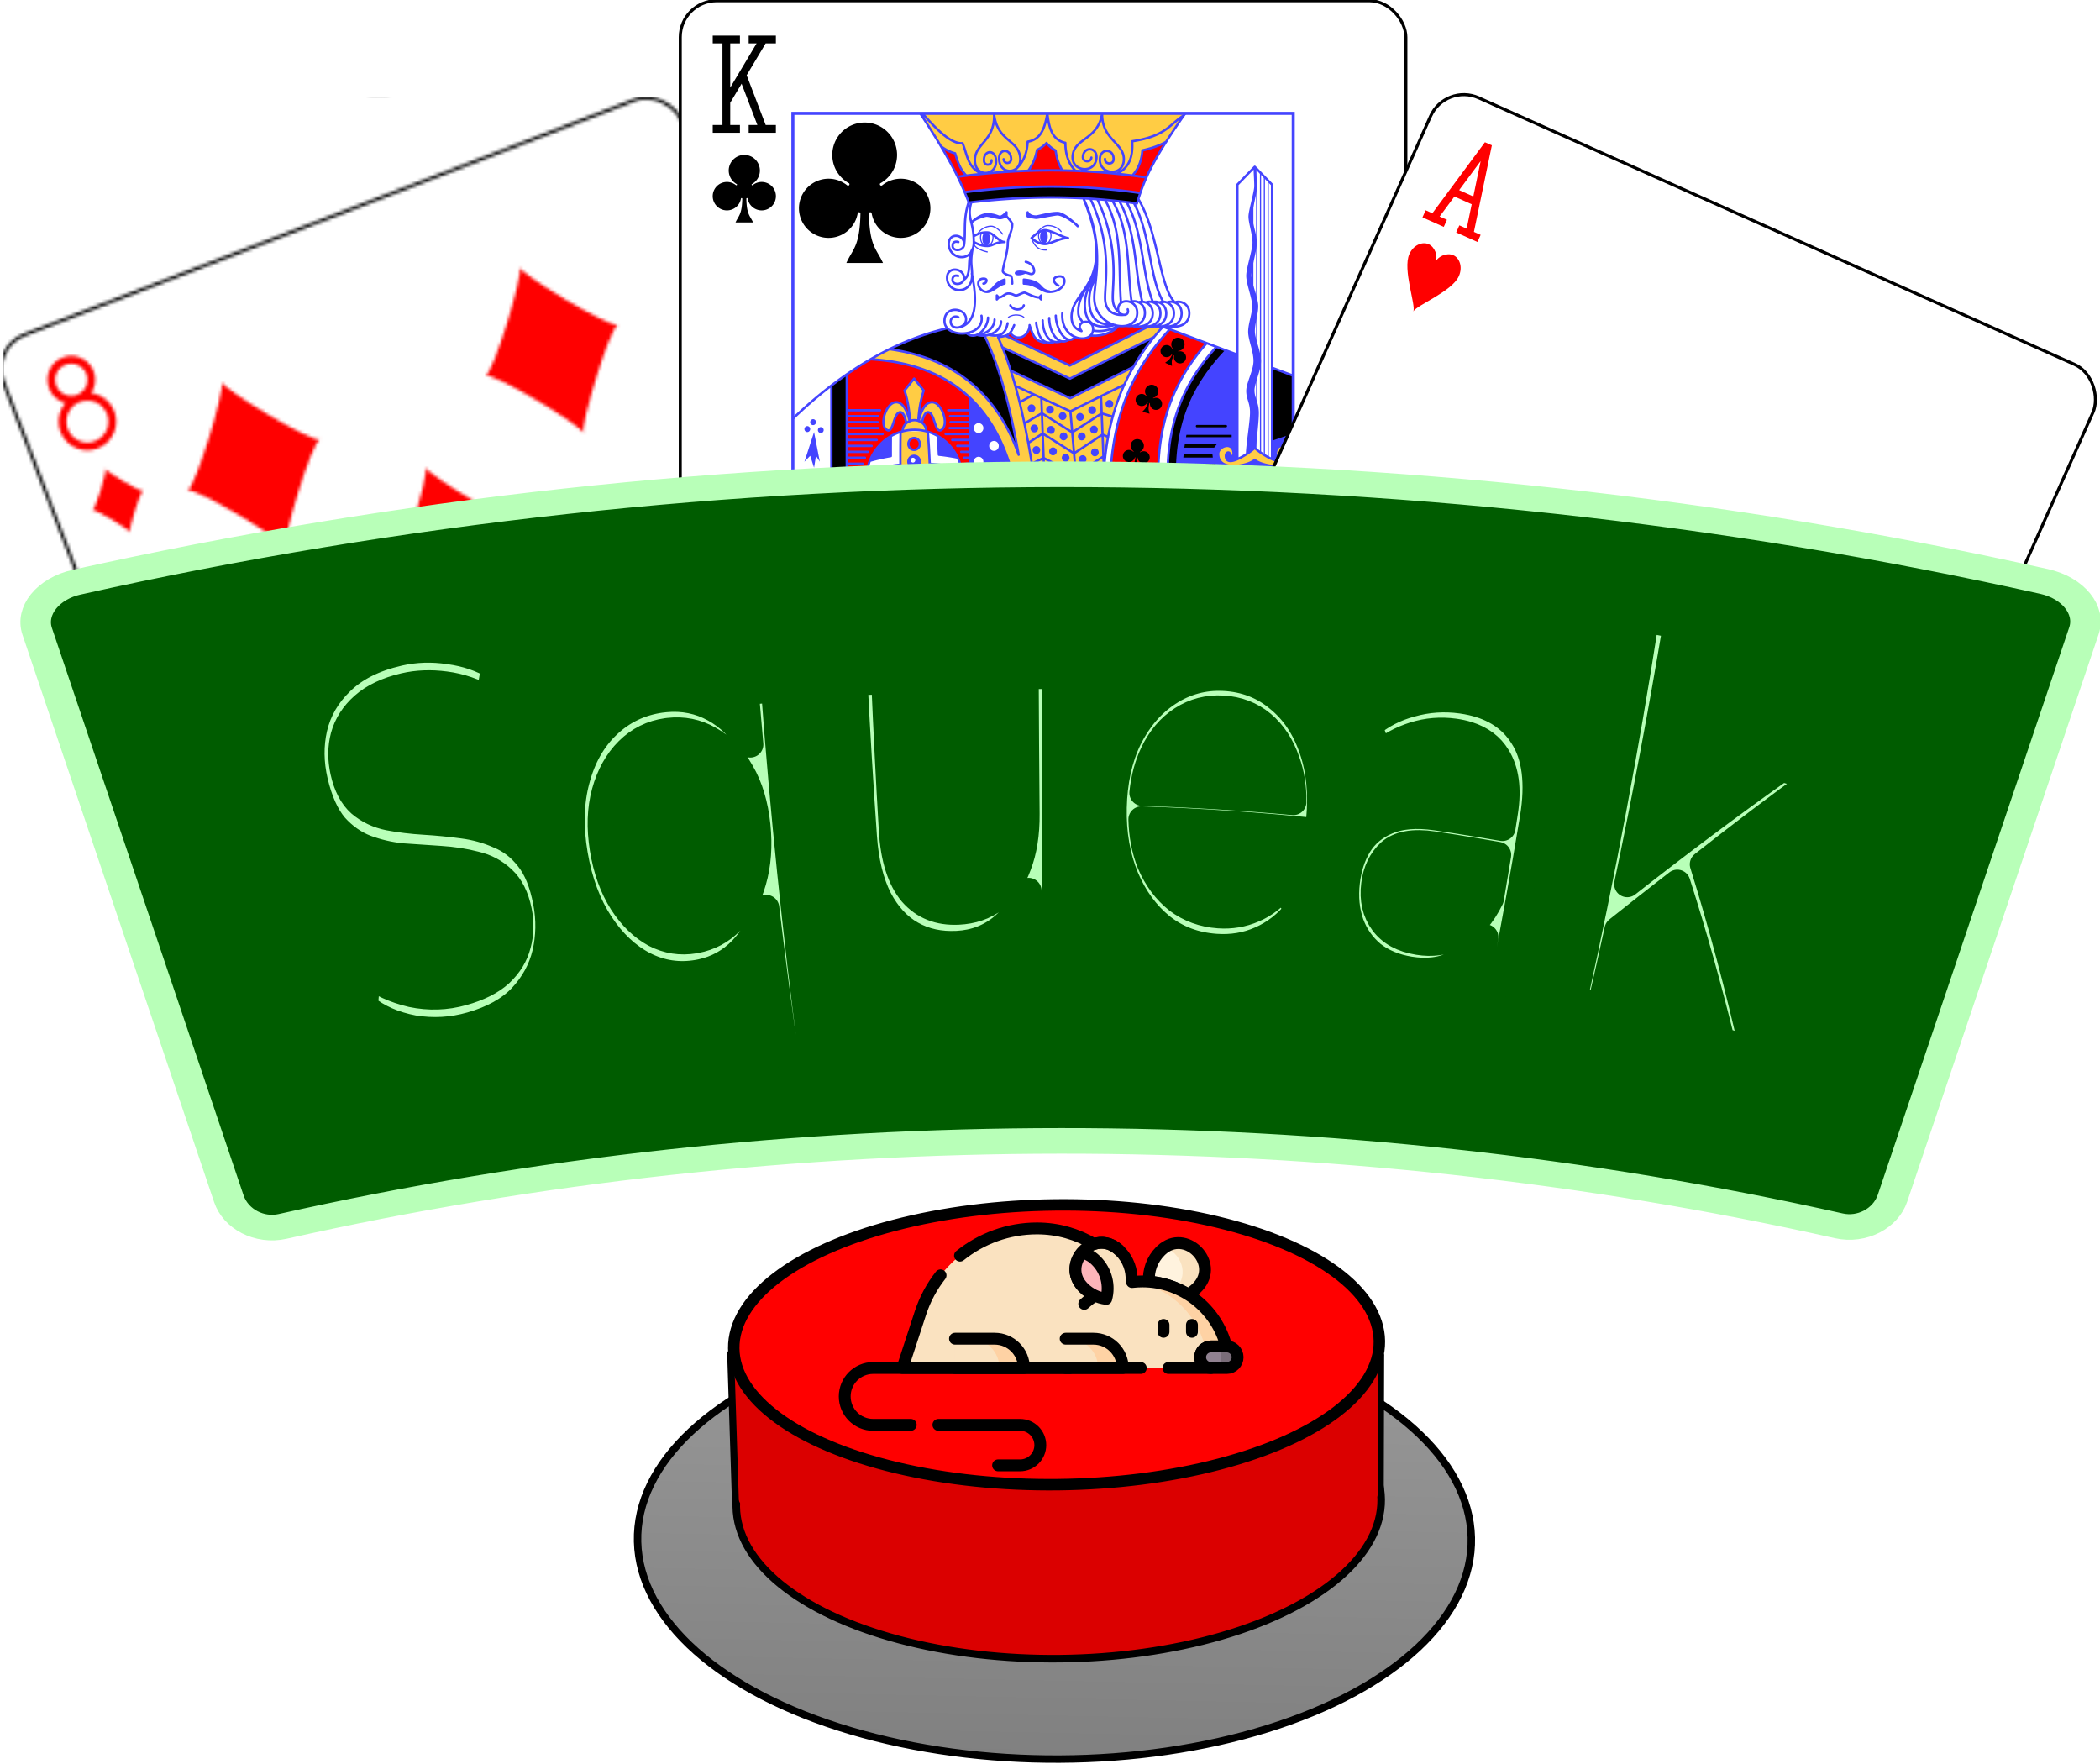 <?xml version="1.0" encoding="UTF-8" standalone="no"?>
<svg
   width="183.3mm"
   height="154mm"
   viewBox="0 0 183.3 154"
   version="1.1"
   id="svg8"
   inkscape:version="1.3.2 (091e20e, 2023-11-25, custom)"
   sodipodi:docname="squeakLogo.svg"
   xmlns:inkscape="http://www.inkscape.org/namespaces/inkscape"
   xmlns:sodipodi="http://sodipodi.sourceforge.net/DTD/sodipodi-0.dtd"
   xmlns:xlink="http://www.w3.org/1999/xlink"
   xmlns="http://www.w3.org/2000/svg"
   xmlns:svg="http://www.w3.org/2000/svg"
   xmlns:rdf="http://www.w3.org/1999/02/22-rdf-syntax-ns#"
   xmlns:cc="http://creativecommons.org/ns#"
   xmlns:dc="http://purl.org/dc/elements/1.1/">
  <defs
     id="defs2">
    <linearGradient
       id="linearGradient7"
       inkscape:collect="always">
      <stop
         style="stop-color:#999999;stop-opacity:1;"
         offset="0"
         id="stop7" />
      <stop
         style="stop-color:#7f7f7f;stop-opacity:1;"
         offset="1"
         id="stop8" />
    </linearGradient>
    <inkscape:path-effect
       effect="envelope"
       id="path-effect7098"
       is_visible="true"
       lpeversion="1"
       yy="true"
       xx="false"
       bendpath1="m -168.418,-210.671 c 39.738,-11.552 99.069,-11.089 137.297,0.456"
       bendpath2="m -41.979,-202.094 v 29.718"
       bendpath3="m -157.533,-168.099 c 38.079,-13.272 75.582,-13.581 115.286,-0.267"
       bendpath4="m -159.137,-202.094 v 29.718"
       bendpath1-nodetypes="cc"
       bendpath3-nodetypes="cc" />
    <inkscape:path-effect
       effect="envelope"
       id="path-effect7096"
       is_visible="true"
       lpeversion="1"
       yy="true"
       xx="false"
       bendpath1="m -170.362,-207.974 c 35.559,-14.5 72.701,-14.487 128.917,-5.345"
       bendpath2="m -41.979,-202.094 v 29.718"
       bendpath3="m -151.653,-160.081 c 36.038,-10.404 63.313,-21.13 102.725,1.604"
       bendpath4="m -159.137,-202.094 v 29.718"
       bendpath1-nodetypes="cc"
       bendpath3-nodetypes="cc" />
    <inkscape:path-effect
       effect="bend_path"
       id="path-effect4075"
       is_visible="true"
       lpeversion="1"
       bendpath="m 237.648,103.31 c 37.878,-16.384 93.245,-14.459 119.425,3.207"
       prop_scale="1"
       scale_y_rel="false"
       vertical="false"
       hide_knot="false"
       bendpath-nodetypes="cc" />
    <inkscape:path-effect
       effect="bend_path"
       id="path-effect4059"
       is_visible="true"
       lpeversion="1"
       bendpath="M 244.597,100.905 H 366.962"
       prop_scale="1.694"
       scale_y_rel="false"
       vertical="false"
       hide_knot="false" />
    <inkscape:path-effect
       effect="bend_path"
       id="path-effect3899"
       is_visible="true"
       lpeversion="1"
       bendpath="m 59.12,145.072 c 37.804,25.725 78.118,35.736 109.755,0"
       prop_scale="1"
       scale_y_rel="false"
       vertical="false"
       hide_knot="false"
       bendpath-nodetypes="cc" />
    <inkscape:path-effect
       effect="bend_path"
       id="path-effect1544"
       is_visible="true"
       lpeversion="1"
       bendpath="m 22.336,87.794 c 45.719,-12.917 91.074,-12.741 136.08,0"
       prop_scale="1"
       scale_y_rel="false"
       vertical="false"
       hide_knot="false"
       bendpath-nodetypes="cc" />
    <inkscape:path-effect
       effect="bend_path"
       id="path-effect1539"
       is_visible="true"
       lpeversion="1"
       bendpath="m 61.455,149.94 c 34.211,-12.925 77.172,-13.277 104.969,0.685"
       prop_scale="1.115"
       scale_y_rel="false"
       vertical="false"
       hide_knot="false"
       bendpath-nodetypes="cc" />
    <inkscape:path-effect
       effect="bend_path"
       id="path-effect1537"
       is_visible="true"
       lpeversion="1"
       bendpath="m 55.953,136.24 c 80.845,3.969 46.307,17.224 115.255,16.611"
       prop_scale="1"
       scale_y_rel="false"
       vertical="false"
       hide_knot="false"
       bendpath-nodetypes="cc" />
    <inkscape:path-effect
       effect="bend_path"
       id="path-effect1372"
       is_visible="true"
       lpeversion="1"
       bendpath="m 71.502,144.289 c 31.356,-7.677 58.777,-7.889 80.808,2.74"
       prop_scale="1.027"
       scale_y_rel="false"
       vertical="false"
       hide_knot="false"
       bendpath-nodetypes="cc" />
    <inkscape:path-effect
       effect="bend_path"
       id="path-effect1370"
       is_visible="true"
       lpeversion="1"
       bendpath="m 52.242,190.285 c 19.644,0.22 43.866,3.843 82.768,5.88"
       prop_scale="1.383"
       scale_y_rel="false"
       vertical="false"
       hide_knot="false"
       bendpath-nodetypes="cc" />
    <inkscape:path-effect
       effect="bend_path"
       id="path-effect1368"
       is_visible="true"
       lpeversion="1"
       bendpath="m 64.804,148.057 c 103.402,4.009 62.484,0 93.726,0"
       prop_scale="1"
       scale_y_rel="false"
       vertical="false"
       hide_knot="false"
       bendpath-nodetypes="cc" />
    <rect
       id="CKX"
       width="164.8"
       height="260.8"
       x="-82.4"
       y="-130.4" />
    <pattern
       patternUnits="userSpaceOnUse"
       width="337.349"
       height="392.474"
       patternTransform="translate(6.1876468e-7,31.898)"
       id="pattern499">
      <g
         id="g1292"
         transform="matrix(3.78,0,0,3.78,-64.813,-82.575)">
        <g
           id="g893"
           transform="matrix(0.265,0,0,0.265,50.101,66.73)">
          <symbol
             id="D8"
             viewBox="-500 -500 1000 1000"
             preserveAspectRatio="xMinYMid">
            <path
               d="m -1,-50 a 205,205 0 1 1 2,0 h -2 a 255,255 0 1 0 2,0 z"
               stroke="#ff0000"
               stroke-width="80"
               stroke-linecap="square"
               stroke-miterlimit="1.5"
               fill="none"
               id="path833" />
          </symbol>
          <symbol
             id="D"
             viewBox="-600 -600 1200 1200"
             preserveAspectRatio="xMinYMid">
            <path
               d="M -400,0 C -350,0 0,-450 0,-500 0,-450 350,0 400,0 350,0 0,450 0,500 0,450 -350,0 -400,0 Z"
               fill="#ff0000"
               id="path836" />
          </symbol>
          <rect
             width="239"
             height="335"
             x="-87.866"
             y="-126.822"
             rx="12"
             ry="12"
             fill="#ffffff"
             stroke="#000000"
             id="rect839"
             transform="rotate(-21.044)" />
          <use
             xlink:href="#D"
             height="70"
             width="70"
             x="-87.501"
             y="-35"
             id="use841"
             transform="rotate(-21.044,93.688,-105.498)" />
          <use
             xlink:href="#D"
             height="70"
             width="70"
             x="17.501"
             y="-35"
             id="use843"
             transform="rotate(-21.044,93.688,-105.498)" />
          <use
             xlink:href="#D8"
             height="32"
             width="32"
             x="-114.4"
             y="-156"
             id="use845"
             transform="rotate(-21.044,93.688,-105.498)" />
          <use
             xlink:href="#D"
             height="26.769"
             width="26.769"
             x="-111.784"
             y="-119"
             id="use847"
             transform="rotate(-21.044,93.688,-105.498)" />
          <use
             xlink:href="#D"
             height="70"
             width="70"
             x="-87.501"
             y="-135.501"
             id="use849"
             transform="rotate(-21.044,93.688,-105.498)" />
          <use
             xlink:href="#D"
             height="70"
             width="70"
             x="17.501"
             y="-135.501"
             id="use851"
             transform="rotate(-21.044,93.688,-105.498)" />
          <use
             xlink:href="#D"
             height="70"
             width="70"
             x="-35"
             y="-85.25"
             id="use853"
             transform="rotate(-21.044,93.688,-105.498)" />
          <g
             transform="rotate(158.956,19.595,17.401)"
             id="g865">
            <use
               xlink:href="#D8"
               height="32"
               width="32"
               x="-114.4"
               y="-156"
               id="use855" />
            <use
               xlink:href="#D"
               height="26.769"
               width="26.769"
               x="-111.784"
               y="-119"
               id="use857" />
            <use
               xlink:href="#D"
               height="70"
               width="70"
               x="-87.501"
               y="-135.501"
               id="use859" />
            <use
               xlink:href="#D"
               height="70"
               width="70"
               x="17.501"
               y="-135.501"
               id="use861" />
            <use
               xlink:href="#D"
               height="70"
               width="70"
               x="-35"
               y="-85.25"
               id="use863" />
          </g>
        </g>
      </g>
    </pattern>
    <clipPath
       clipPathUnits="userSpaceOnUse"
       id="clipPath1557">
      <rect
         style="fill:#000000;stroke-width:3.78;stroke-linejoin:round;paint-order:stroke fill markers"
         id="rect1559"
         width="283.853"
         height="368.706"
         x="-106.704"
         y="-243.52"
         rx="12"
         ry="12"
         transform="rotate(-24.103)" />
    </clipPath>
    <linearGradient
       inkscape:collect="always"
       xlink:href="#linearGradient7"
       id="linearGradient8"
       x1="36.887"
       y1="11.096"
       x2="35.86"
       y2="50.565"
       gradientUnits="userSpaceOnUse" />
    <clipPath
       clipPathUnits="userSpaceOnUse"
       id="clipPath2">
      <rect
         style="fill:#000000;fill-opacity:1;stroke:#000000;stroke-width:2.957;stroke-linejoin:round;paint-order:stroke fill markers"
         id="rect2"
         width="253.68"
         height="198.68"
         x="1.017"
         y="26.731"
         rx="12.039"
         ry="7.32" />
    </clipPath>
  </defs>
  <sodipodi:namedview
     id="base"
     pagecolor="#ffffff"
     bordercolor="#666666"
     borderopacity="1.0"
     inkscape:pageopacity="0.0"
     inkscape:pageshadow="2"
     inkscape:zoom="0.98994949"
     inkscape:cx="315.67267"
     inkscape:cy="227.7894"
     inkscape:document-units="mm"
     inkscape:current-layer="layer1"
     inkscape:document-rotation="0"
     showgrid="false"
     inkscape:object-nodes="false"
     inkscape:snap-nodes="false"
     showguides="true"
     inkscape:guide-bbox="true"
     fit-margin-top="0"
     fit-margin-left="0"
     fit-margin-right="0"
     fit-margin-bottom="0"
     inkscape:window-width="1920"
     inkscape:window-height="1009"
     inkscape:window-x="1912"
     inkscape:window-y="-8"
     inkscape:window-maximized="1"
     inkscape:showpageshadow="2"
     inkscape:pagecheckerboard="0"
     inkscape:deskcolor="#d1d1d1" />
  <g
     inkscape:label="Layer 1"
     inkscape:groupmode="layer"
     id="layer1">
    <rect
       style="fill:url(#pattern499);stroke:none"
       width="337.349"
       height="392.474"
       x="6.1876466e-07"
       y="31.898"
       id="rect521"
       clip-path="url(#clipPath2)"
       transform="scale(0.265)" />
    <g
       id="g1335"
       transform="translate(-24.149,-21.298)">
      <g
         id="g1179"
         transform="matrix(0.265,0,0,0.265,115.193,65.748)">
        <symbol
           id="CK"
           viewBox="-500 -500 1000 1000"
           preserveAspectRatio="xMinYMid">
          <path
             d="m -285,-460 h 200 m -100,0 v 920 m -100,0 H -85 M 85,-460 h 200 m -100,20 -355,595 M 85,460 H 285 M 185,440 -10,-70"
             stroke="#000000"
             stroke-width="80"
             stroke-linecap="square"
             stroke-miterlimit="1.5"
             fill="none"
             id="path1060" />
        </symbol>
        <symbol
           id="C"
           viewBox="-600 -600 1200 1200"
           preserveAspectRatio="xMinYMid">
          <path
             d="m 30,150 c 5,235 55,250 100,350 H -130 C -85,400 -35,385 -30,150 a 10,10 0 0 0 -20,0 210,210 0 1 1 -74,-201 10,10 0 0 0 14,-14 230,230 0 1 1 220,0 10,10 0 0 0 14,14 210,210 0 1 1 -74,201 10,10 0 0 0 -20,0 z"
             fill="#000000"
             id="path1063" />
        </symbol>
        <symbol
           id="CK1"
           preserveAspectRatio="none"
           viewBox="0 0 1300 2000">
          <path
             fill="#ffcc44"
             d="m 315.885,799.273 c -12.562,0 -24.692,1.853 -36.105,5.371 -0.482,27.81 -0.564,55.373 -0.33,82.758 -30.264,3.329 -59.226,9.711 -87.205,18.668 -0.918,6.037 -1.359,12.068 -1.359,18.203 0,19.372 4.407,37.715 12.396,53.82 85.715,-21.842 147.417,-22.492 227.926,-6.012 6.301,-14.68 9.678,-30.85 9.678,-47.809 0,-9.419 -1.041,-18.594 -3.1,-27.301 -28.568,-6.289 -55.929,-10.094 -82.244,-11.602 -1.17,-27.087 -2.756,-54.122 -4.695,-81.094 -11.011,-3.262 -22.783,-5.004 -34.961,-5.004 z M 315,865 a 15,15 0 0 1 15,15 15,15 0 0 1 -15,15 15,15 0 0 1 -15,-15 15,15 0 0 1 15,-15 z m -50,45 a 15,15 0 0 1 15,15 15,15 0 0 1 -15,15 15,15 0 0 1 -15,-15 15,15 0 0 1 15,-15 z m 100,0 a 15,15 0 0 1 15,15 15,15 0 0 1 -15,15 15,15 0 0 1 -15,-15 15,15 0 0 1 15,-15 z M 285.242,803.2 a 30.653,27.5 0 0 1 -0.01,-0.7 30.653,27.5 0 0 1 30.653,-27.5 30.653,27.5 0 0 1 30.653,27.5 v 0 a 30.653,27.5 0 0 1 -0.011,0.741 M 303.336,777.964 C 300.167,763.716 289.4,725.933 265,730 c -23.937,3.989 -41.639,59.017 -20,70 16.945,8.601 16.09,-46.873 35,-45 9.353,0.926 13.581,21.494 14.691,28.027 m 31.247,-6.473 C 327.446,750.406 331.614,724.785 340,700 l -25,-30 -25,30 c 8.449,24.971 12.617,50.791 14.095,77.143 m 31.469,4.446 C 336.989,773.911 341.253,755.866 350,755 c 18.91,-1.873 18.055,53.601 35,45 21.639,-10.983 3.937,-66.011 -20,-70 -24.002,-4 -34.812,32.494 -38.175,47.247 M 692.055,965.938 C 709.004,925.848 680.221,905.826 650,905.238 c -30.221,0.587 -59.004,20.61 -42.055,60.699 -45,-34.547 -65.377,2.234 -65.636,34.062 0.259,31.828 20.636,68.61 65.636,34.062 -16.95,40.089 11.834,60.112 42.055,60.699 30.221,-0.587 59.004,-20.61 42.055,-60.699 45,34.547 65.377,-2.234 65.636,-34.062 -0.259,-31.828 -20.636,-68.61 -65.636,-34.062 z m -66.722,-55.4 c -1.29,-7.872 -2.6,-15.699 -3.928,-23.484 1.33,7.788 2.648,15.604 3.941,23.479 z m 124.392,49.792 56.495,-0.442 c 0.754,-109.529 18.217,-216.805 78.238,-318.928 L 720.643,719.635 566.141,650.158 c -9.748,-29.54 -20.637,-57.824 -32.992,-84.678 l -34.475,-2.598 c 41.321,84.043 67.265,185.872 87.854,299.418 C 556.316,778.594 509.835,715.502 450.533,671.752 393.438,629.63 325.649,605.785 251.816,595.359 c -16.482,7.737 -33.214,16.435 -49.742,25.709 182.001,10.664 321.309,95.862 372.763,308.34 C 635,890 711.038,893.671 749.724,960.329 Z M 609.779,823.213 c 0.128,0.657 0.259,1.311 0.387,1.969 -0.128,-0.658 -0.259,-1.312 -0.387,-1.969 z m 3.334,17.41 c 0.19,1.013 0.377,2.032 0.566,3.047 -0.189,-1.015 -0.377,-2.034 -0.566,-3.047 z m 2.693,14.621 c 0.351,1.93 0.701,3.861 1.049,5.797 -0.347,-1.937 -0.698,-3.866 -1.049,-5.797 z m 1.723,9.6 c 1.228,6.89 2.437,13.817 3.629,20.779 -1.191,-6.965 -2.402,-13.887 -3.629,-20.779 z m 597.389,190.095 A 25,25 0 0 1 1225,1075 v 0 a 25,25 0 0 1 -25,25 25,25 0 0 1 -25,-25 25,25 0 0 1 14.281,-22.585 M 1260,1035 a 47.5,20 0 0 1 -47.5,20 47.5,20 0 0 1 -47.5,-20 47.5,20 0 0 1 47.5,-20 47.5,20 0 0 1 47.5,20 z M 1105,860 c 0,-20 40,-32.707 40,0 0,7.453 -10,7.533 -10,0 0,-5 -9.929,-5.124 -10,5 -0.247,34.999 65,-10 75,-20 10,10 75.247,54.999 75,20 -0.071,-10.124 -10,-10 -10,-5 0,7.533 -10,7.453 -10,0 0,-32.707 40,-20 40,0 0,50 -85,27.6 -95,15 -10,12.6 -95,35 -95,-15 z M 961.508,538.871 924.371,538.304 719.572,636.91 552.731,561.53 C 548.522,563.039 542.702,564.015 535,565 l 9.177,25.88 L 720,670 938.71,564.549 c 7.323,-8.75 14.87,-17.238 22.798,-25.678 z M 314.675,-24.081 c 55.011,81.034 88.648,134.919 113.401,184.046 187.307,-23.752 340.515,-19.215 490.885,1.272 C 937.126,121.894 965.737,74.186 1021.666,-2.889 M 806.262,960 748.01,960 l 6.218,15 h 51.22 z m -254.299,7e-5 -59.368,-2e-5 L 492.499,975 h 52.346 z"
             id="path1066" />
        </symbol>
        <symbol
           id="CK2"
           preserveAspectRatio="none"
           viewBox="0 0 1300 2000">
          <path
             fill="#ff0000"
             d="m 330,835 a 15,15 0 0 1 -15,15 15,15 0 0 1 -15,-15 15,15 0 0 1 15,-15 15,15 0 0 1 15,15 z m 0,90 a 15,15 0 0 1 -15,15 15,15 0 0 1 -15,-15 15,15 0 0 1 15,-15 15,15 0 0 1 15,15 z m -95,10 a 15,15 0 0 1 -15,15 15,15 0 0 1 -15,-15 15,15 0 0 1 15,-15 15,15 0 0 1 15,15 z m 190,-5 a 15,15 0 0 1 -15,15 15,15 0 0 1 -15,-15 15,15 0 0 1 15,-15 15,15 0 0 1 15,15 z m -285.18,15.306 c 7.62,3.718 15.839,8.658 23.19,14.922 l 33.176,-0.048 c -3.453,-11.245 -5.302,-23.36 -5.302,-35.905 10e-6,-58.338 39.964,-107.342 94.008,-121.128 l 0.349,0.054 c -0.007,-0.233 -0.01,-0.466 -0.01,-0.7 0,-7.817 3.635,-14.872 9.465,-19.676 C 293.581,776.494 289.353,755.926 280,755 c -18.91,-1.873 -18.055,53.601 -35,45 -21.639,-10.983 -3.937,-66.011 20,-70 24.4,-4.067 35.167,33.716 38.336,47.964 l 0.759,-0.82 C 302.617,750.791 298.449,724.971 290,700 l 25,-30 25,30 c -8.386,24.785 -12.554,50.406 -14.062,76.554 l 0.887,0.693 C 330.188,762.494 340.998,726 365,730 c 23.937,3.989 41.639,59.017 20,70 -16.945,8.601 -16.09,-46.873 -35,-45 -8.747,0.866 -13.011,18.911 -14.708,26.302 6.749,4.751 11.246,12.504 11.246,21.198 0,0 -0.004,0.494 0.335,0.738 54.217,13.902 94.012,62.822 94.012,121.037 0,12.296 -1.775,24.177 -5.178,35.564 l 24.588,0.162 -0.034,-241.332 c -67.099,-62.058 -155.93,-91.59 -258.1,-97.65 -21.19,11.91 -42.063,24.819 -62.295,38.421 L 140,940 Z M 600.074,1000 a 20,20 0 0 1 -20,20 20,20 0 0 1 -20,-20 20,20 0 0 1 20,-20 20,20 0 0 1 20,20 z M 670,944.171 a 20,20 0 0 1 -20,20 20,20 0 0 1 -20,-20 20,20 0 0 1 20,-20 20,20 0 0 1 20,20 z m -177.721,30.287 c 0.903,16.641 1.104,34.162 1.149,50.803 l 53.451,-0.341 c -3.026,-7.745 -4.501,-16.506 -4.569,-24.919 0.07,-8.615 1.614,-17.593 4.745,-25.429 M 949.495,955.597 c -40.89,11.85 -72.976,43.679 -85.452,84.269 l -38.424,0.127 c -9.314,-175.274 7.103,-342.09 153.56,-494.674 l 95.939,35.134 C 968.125,698.475 943.889,822.19 949.495,955.597 Z m -80.306,-419.758 55.182,2.466 -204.799,98.606 -167.212,-75.257 c 4.803,-1.49 8.364,-3.585 12.055,-6.76 C 585,580 615,560 615,535 c 10,30 15,40 39.615,43.97 28.317,-1.168 56.271,-2.887 77.742,-14.417 16.018,6.956 33.704,5.118 42.247,-4.035 29.608,4.696 64.647,-11.968 69.861,-23.703 8.364,1.277 17.089,1.043 24.724,-0.977 z M 385.068,83.802 c 10.924,7.535 23.026,14.089 36.414,17.193 3.267,10.612 6.91,23.055 14.428,36.765 3.727,6.796 8.659,13.439 14.083,19.651 56.069,-6.631 109.767,-10.662 161.315,-12.313 10.983,-14.435 19.109,-32.141 23.045,-52.675 9.534,-4.369 17.877,-10.464 24.628,-17.581 6.334,7.509 14.316,14.094 23.585,19.026 2.55,19.152 8.806,36.11 17.092,50.458 62.52,0.996 122.871,5.51 182.229,12.897 1.037,-1.05 2.172,-2.283 3.279,-3.56 13.508,-15.578 21.043,-36.194 22.979,-60.173 26.421,-5.609 46.231,-13.179 61.298,-20.946 C 932.027,129.866 915.355,165.636 902.969,200.448 762.459,182.124 619.895,178.132 445.947,198.207 430.242,162.076 411.849,127.382 385.068,83.802 Z"
             id="path1069" />
        </symbol>
        <symbol
           id="CK3"
           preserveAspectRatio="none"
           viewBox="0 0 1300 2000">
          <path
             fill="#4444ff"
             d="m 1200,135 c -0.037,15.315 1.717,33.768 1.717,48.768 0,15 -15,62.053 -15,77.053 0,15 10.484,45.412 10.484,65.412 0,20 -16.307,64.104 -16.307,84.104 0,20 15.559,56.307 15.559,76.307 0,20 -10.559,45 -10.559,65 0,20 13.842,48.621 13.842,73.621 0,25 -18.842,55.895 -18.842,75.895 0,20 9.812,29.178 9.812,54.178 0,23.257 -10.175,80.864 -10.748,104.863 l 20.449,-14.576 c 1.908,-27.812 7.832,-71.454 7.301,-90.895 -0.682,-24.991 -10.739,-33.898 -11.285,-53.891 -0.546,-19.993 17.448,-51.39 16.766,-76.381 -0.682,-24.991 -15.302,-53.224 -15.848,-73.217 -0.546,-19.993 9.327,-45.271 8.781,-65.264 -0.546,-19.993 -17.089,-55.859 -17.635,-75.852 -0.546,-19.993 14.552,-64.527 14.006,-84.52 -0.546,-19.993 -11.856,-50.105 -12.266,-65.1 -0.409,-14.994 13.302,-62.439 12.893,-77.434 C 1202.712,168.078 1200.447,149.679 1200,135 Z M 652.26,294.029 a 10,17.5 0 0 0 -10,17.5 10,17.5 0 0 0 10,17.5 10,17.5 0 0 0 10,-17.5 10,17.5 0 0 0 -10,-17.5 z m -150.045,5.174 a 10,17.5 0 0 0 -10,17.5 10,17.5 0 0 0 10,17.5 10,17.5 0 0 0 10,-17.5 10,17.5 0 0 0 -10,-17.5 z M 550,420 c -30,10 -25,25 -45,30 l -0.535,0.986 C 519.068,450.964 535,432.099 550,430 Z m 50,0 v 10 c 32.317,0 45.721,21.485 67.297,20.986 L 666.506,450 C 636.948,445 652.098,425 600,420 Z m 526,179.061 c -110.185,112.444 -133.558,223.164 -127.121,352.562 49.771,5.739 90.761,41.014 104.746,88.152 l 33.434,0.154 C 1119.776,1025.488 1105,1003.421 1105,970 c 0,-65 45,-75 55,-75 10.714,0 19.736,7.646 25.881,18.133 3.557,-5.198 14.418,-10.991 32.49,-14.863 66.707,-14.294 60.623,22.506 20.529,29.049 36.973,-3.507 38.855,15.323 19.521,26.08 21.321,5.563 13.378,23.555 -10.729,29.428 31.239,4.095 17.127,31.041 -17.062,32.982 17.353,3.768 29.369,10.889 29.369,19.191 0,1.834 -0.586,3.61 -1.627,5.148 L 1300,1040.029 V 662.668 l -55,-20.164 -0.103,230.912 c 16.051,6.826 30.219,7.928 30.104,-8.416 -0.071,-10.124 -10,-10 -10,-5 0,7.533 -10,7.453 -10,0 0,-32.707 40,-20 40,0 0,50 -85,27.6 -95,15 -4.206,5.299 -21.68,12.325 -40.516,14.977 -0.269,0.038 -0.539,0.075 -0.809,0.111 -1.133,0.152 -2.269,0.292 -3.408,0.41 C 1130.54,893.06 1105,887.407 1105,860 c 0,-20 40,-32.707 40,0 0,7.453 -10,7.533 -10,0 0,-5 -9.929,-5.124 -10,5 -0.114,16.128 13.68,15.268 29.783,8.551 L 1155,609.209 Z m 112.9,328.258 c -1.969,0.187 -4.011,0.42 -6.182,0.738 2.14,-0.166 4.202,-0.415 6.182,-0.738 z M 460.174,718.588 459.896,960 550.65,960.072 575.322,929.25 C 552.679,836.103 513.073,767.382 460.174,718.588 Z m 362.207,5.328 a 10,10 0 0 0 -10,10 10,10 0 0 0 10,10 10,10 0 0 0 10,-10 10,10 0 0 0 -10,-10 z M 620,735 a 10,10 0 0 0 -10,10 10,10 0 0 0 10,10 10,10 0 0 0 10,-10 10,10 0 0 0 -10,-10 z m 48.029,3.283 a 10,10 0 0 0 -10,10 10,10 0 0 0 10,10 10,10 0 0 0 10,-10 10,10 0 0 0 -10,-10 z m 109.605,1.232 a 10,10 0 0 0 -10,10 10,10 0 0 0 10,10 10,10 0 0 0 10,-10 10,10 0 0 0 -10,-10 z m -76.764,15.189 a 10,10 0 0 0 -10,10 10,10 0 0 0 10,10 10,10 0 0 0 10,-10 10,10 0 0 0 -10,-10 z m 45.154,2.053 a 10,10 0 0 0 -10,10 10,10 0 0 0 10,10 10,10 0 0 0 10,-10 10,10 0 0 0 -10,-10 z M 52.5,772.5 a 7.5,7.5 0 0 0 -7.5,7.5 7.5,7.5 0 0 0 7.5,7.5 7.5,7.5 0 0 0 7.5,-7.5 7.5,7.5 0 0 0 -7.5,-7.5 z m 430,10 c 6.904,0 12.5,5.596 12.5,12.5 0,6.904 -5.596,12.5 -12.5,12.5 -6.904,0 -12.5,-5.596 -12.5,-12.5 0,-6.904 5.596,-12.5 12.5,-12.5 z m 144.889,3.402 a 10,10 0 0 0 -10,10 10,10 0 0 0 10,10 10,10 0 0 0 10,-10 10,10 0 0 0 -10,-10 z m 154.762,2.875 a 10,10 0 0 0 -10,10 10,10 0 0 0 10,10 10,10 0 0 0 10,-10 10,10 0 0 0 -10,-10 z m -111.658,0.82 a 10,10 0 0 0 -10,10 10,10 0 0 0 10,10 10,10 0 0 0 10,-10 10,10 0 0 0 -10,-10 z M 37.5,790 a 7.5,7.5 0 0 0 -7.5,7.5 7.5,7.5 0 0 0 7.5,7.5 7.5,7.5 0 0 0 7.5,-7.5 7.5,7.5 0 0 0 -7.5,-7.5 z m 35,2.5 A 7.5,7.5 0 0 0 65,800 7.5,7.5 0 0 0 72.5,807.5 7.5,7.5 0 0 0 80,800 7.5,7.5 0 0 0 72.5,792.5 Z M 55,805 l -25,75 15,-15 10,30 5,-30 10,15 z m 648.334,1.018 a 10,10 0 0 0 -10,10 10,10 0 0 0 10,10 10,10 0 0 0 10,-10 10,10 0 0 0 -10,-10 z m 47.207,0 a 10,10 0 0 0 -10,10 10,10 0 0 0 10,10 10,10 0 0 0 10,-10 10,10 0 0 0 -10,-10 z m -373.895,9.004 c 0.997,15.698 1.91,31.454 2.725,47.219 15.947,1.634 32.21,4.046 48.732,7.035 -11.308,-23.03 -29.273,-41.879 -51.457,-54.254 z M 254.529,815.438 c -24.402,13.713 -43.634,35.351 -54.459,61.779 17.57,-4.566 35.727,-8.569 54.344,-11.539 -0.036,-16.674 0.013,-33.4 0.115,-50.24 z M 522.5,827.5 c 6.904,0 12.5,5.596 12.5,12.5 0,6.904 -5.596,12.5 -12.5,12.5 -6.904,0 -12.5,-5.596 -12.5,-12.5 0,-6.904 5.596,-12.5 12.5,-12.5 z m 110.227,13 a 10,10 0 0 0 -10,10 10,10 0 0 0 10,10 10,10 0 0 0 10,-10 10,10 0 0 0 -10,-10 z m 43.104,3.285 a 10,10 0 0 0 -10,10 10,10 0 0 0 10,10 10,10 0 0 0 10,-10 10,10 0 0 0 -10,-10 z m 108.783,2.463 a 10,10 0 0 0 -10,10 10,10 0 0 0 10,10 10,10 0 0 0 10,-10 10,10 0 0 0 -10,-10 z m -75.943,13.957 a 10,10 0 0 0 -10,10 10,10 0 0 0 10,10 10,10 0 0 0 10,-10 10,10 0 0 0 -10,-10 z m 44.336,3.285 a 10,10 0 0 0 -10,10 10,10 0 0 0 10,10 10,10 0 0 0 10,-10 10,10 0 0 0 -10,-10 z M 315,865 a 15,15 0 0 0 -15,15 15,15 0 0 0 15,15 15,15 0 0 0 15,-15 15,15 0 0 0 -15,-15 z m 167.5,2.5 c 6.904,0 12.5,5.596 12.5,12.5 0,6.904 -5.596,12.5 -12.5,12.5 -6.904,0 -12.5,-5.596 -12.5,-12.5 0,-6.904 5.596,-12.5 12.5,-12.5 z m -170.459,2.441 a 6.026,6.074 0 0 1 6.027,6.074 6.026,6.074 0 0 1 -6.027,6.074 6.026,6.074 0 0 1 -6.025,-6.074 6.026,6.074 0 0 1 6.025,-6.074 z m 477.91,22.693 a 10,10 0 0 0 -10,10 10,10 0 0 0 10,10 10,10 0 0 0 10,-10 10,10 0 0 0 -10,-10 z m -111.658,6.568 a 10,10 0 0 0 -9.105,5.867 l 19.084,4.783 a 10,10 0 0 0 0.021,-0.65 10,10 0 0 0 -10,-10 z M 537.5,905 c 6.904,0 12.5,5.596 12.5,12.5 0,6.904 -5.596,12.5 -12.5,12.5 -6.904,0 -12.5,-5.596 -12.5,-12.5 0,-6.904 5.596,-12.5 12.5,-12.5 z m 220.842,4.877 a 10,10 0 0 0 -10,10 10,10 0 0 0 10,10 10,10 0 0 0 10,-10 10,10 0 0 0 -10,-10 z M 265,910 a 15,15 0 0 0 -15,15 15,15 0 0 0 15,15 15,15 0 0 0 15,-15 15,15 0 0 0 -15,-15 z m 100,0 a 15,15 0 0 0 -15,15 15,15 0 0 0 15,15 15,15 0 0 0 15,-15 15,15 0 0 0 -15,-15 z m -3.393,4.941 a 6.026,6.074 0 0 1 6.025,6.074 6.026,6.074 0 0 1 -6.025,6.074 6.026,6.074 0 0 1 -6.027,-6.074 6.026,6.074 0 0 1 6.027,-6.074 z M 261.025,915 a 6.026,6.074 0 0 1 6.027,6.074 6.026,6.074 0 0 1 -6.027,6.074 A 6.026,6.074 0 0 1 255,921.074 6.026,6.074 0 0 1 261.025,915 Z m 450.107,0.623 a 10,10 0 0 0 -5.623,1.732 l 15.465,10.043 a 10,10 0 0 0 0.158,-1.775 10,10 0 0 0 -10,-10 z m -385.545,69.748 c -33.881,0.246 -68.068,5.053 -108.615,14.904 22.599,29.839 58.518,48.998 98.912,48.998 42.75,0 80.488,-21.459 102.834,-54.234 -33.579,-6.552 -63.236,-9.885 -93.131,-9.668 z"
             id="path1072" />
        </symbol>
        <symbol
           id="CK4"
           preserveAspectRatio="none"
           viewBox="0 0 1300 2000">
          <path
             fill="#000000"
             d="m 672.932,185.051 c -70.695,-0.111 -145.242,4.245 -226.6,14.096 l 10.719,26.285 c 165.82,-19.487 302.234,-15.744 436.891,2.145 l 8.82,-26.432 C 828.225,191.039 753.053,185.177 672.932,185.051 Z M 401.371,542.795 c -51.871,11.766 -101.648,29.669 -149.643,52.605 73.92,10.384 141.71,34.23 198.805,76.352 59.302,43.75 105.782,106.842 135.994,190.549 C 565.939,748.755 539.995,646.926 498.674,562.883 L 425,555 Z M 938.568,564.764 720,670 544.178,590.879 l 21.852,59.182 154.613,69.574 163.99,-78.959 z m 161.953,24.988 C 992.685,704.048 968.491,820.681 974.32,951.086 l 24.766,0.594 C 992.443,822.223 1015.815,711.504 1126.139,599.146 Z M 1245,642.299 v 187.727 l 55,-18.357 V 662.613 Z M 139.914,659.406 c -13.638,9.143 -39.99,28.348 -39.99,28.348 L 100,900 c 13.807,0 25,11.193 25,25 0,4.939 -1.431,9.543 -4.184,13.057 5.064,1.281 12.006,3.796 19.5,7.492 L 140,940 Z M 1050,787 c -4.057,-0.057 -4.057,6.057 0,6 h 75 c 4.057,0.057 4.057,-6.057 0,-6 z m -27.457,25 -1.141,6 H 1140 v -6 z m -4.174,23.5 -1.242,9 h 77.267 l 7.236,-9 z m -2.996,25 -0.814,9 h 76.51 l -1.035,-9 z m -1.726,25.5 -0.492,18 h 98.631 l -13.719,-18 z m -0.602,31 0.133,6 h 86.402 l 3.066,-6 z m 0.447,20 14.803,6 h 64.621 l 1.395,-6 z m 44.559,20 8.865,6 h 23.383 l 0.357,-6 z m 25.17,20 5.519,6 h 2.035 l -0.543,-6 z m -725.148,6.648 a 3,3 0 0 0 -1.604,0.529 c -11.457,7.663 -25.357,12.096 -40.584,12.096 -13.727,0 -26.375,-3.605 -37.129,-9.928 a 3,3 0 1 0 -3.041,5.172 c 11.669,6.861 25.391,10.756 40.17,10.756 16.394,0 31.485,-4.793 43.92,-13.109 a 3,3 0 0 0 -1.732,-5.516 z m 33.119,3.672 a 3,3 0 0 0 -2.297,1.055 c -17.731,20.208 -43.762,32.898 -73.01,32.898 -27.389,0 -51.952,-11.127 -69.527,-29.137 a 3,3 0 1 0 -4.295,4.189 c 18.666,19.127 44.806,30.947 73.822,30.947 30.986,0 58.688,-13.479 77.52,-34.941 a 3,3 0 0 0 -2.213,-5.012 z"
             id="path1075" />
        </symbol>
        <symbol
           id="CK5"
           preserveAspectRatio="none"
           viewBox="0 0 1300 2000">
          <path
             stroke="#4444ff"
             stroke-linecap="round"
             stroke-linejoin="round"
             stroke-width="6"
             fill="none"
             d="m 522.899,3.48 c 9.297,67.907 63.934,63.432 67.753,108.843 3.441,40.921 -51.645,45.49 -54.872,4.551 -2.181,-27.669 29.204,-29.893 31.355,-2.601 1.075,13.646 -18.522,15.272 -19.597,1.625 M 522.899,3.48 C 524.357,72.037 469.728,76.624 473.07,122.076 c 3.011,40.956 58.098,36.388 54.872,-4.551 -2.181,-27.669 -33.506,-24.692 -31.355,2.601 1.075,13.646 20.673,12.021 19.597,-1.625 M 803.52,0.008 c -1.617,68.432 60.021,74.375 56.2,119.751 -3.446,40.92 -65.701,35.012 -62.012,-5.886 2.493,-27.641 37.895,-23.902 35.436,3.364 -1.229,13.633 -23.377,11.53 -22.147,-2.102 M 803.499,0.01 C 792.848,67.581 731.196,61.822 726.837,107.146 c -3.931,40.874 58.324,46.784 62.012,5.886 2.493,-27.641 -32.977,-30.629 -35.436,-3.364 -1.229,13.633 20.918,15.735 22.147,2.102 m 106.199,45.593 c 1.162,-1.191 2.297,-2.424 3.404,-3.7 13.508,-15.578 21.043,-36.194 22.979,-60.173 C 934.565,87.882 954.374,80.312 970,71.807 M 840.764,152.609 C 868.581,141.054 884.669,116.444 881.616,70.528 970.038,57.493 977.856,28.05 1016.116,4.804 M 384.638,83.186 c 11.354,8.151 23.456,14.705 36.844,17.809 3.267,10.612 6.91,23.055 14.428,36.765 3.727,6.796 8.659,13.439 14.821,19.612 m 39.926,-4.327 C 452.771,135.41 453.483,104.497 440.895,75.58 408.942,77.337 370.459,37.367 336.36,-0.2 M 611.364,145.179 c 10.925,-14.516 19.051,-32.222 22.987,-52.756 9.534,-4.369 17.877,-10.464 24.628,-17.581 6.334,7.509 14.316,14.094 23.585,19.026 2.55,19.152 8.806,36.11 17.69,50.523 M 661.111,-4.759348e-7 C 654.888,34.596 646.015,66.138 610.121,71.521 608.01,108.173 593.554,131.478 571.811,146.878 m 162.659,-1.506 C 718.002,129.079 707.963,106.586 707.944,74.453 672.417,66.93 665.355,34.91 661.111,-4.759348e-7 c 0,0 0,0 0,0 M 1019.418,0.214 C 930.312,123.368 911.818,170.701 893.877,227.738 M 331.331,0.603 C 399.557,102.391 431.379,159.184 457.191,225.525 m -10.859,-26.378 c 173.564,-21.015 316.127,-17.023 456.431,1.998 m -445.711,24.288 c 165.82,-19.487 302.234,-15.745 436.89,2.144 M 428.129,160.035 c 187.255,-23.821 340.462,-19.284 490.611,1.877 M -0.065,771.262 C 113.128,665.907 248.106,577.56 401.371,542.796 m 753.629,66.838 -195.605,-71.563 m 340.605,124.612 -55,-20.122 M 924.371,538.304 719.572,636.91 552.273,561.626 m -8.096,29.254 L 720,670 938.568,564.763 M 566.03,650.06 l 154.613,69.575 163.991,-78.958 m -306.737,47.621 143.174,64.427 140.143,-67.476 m -214.159,72.159 78.748,48.387 76.561,-47.889 m -153.299,50.762 81.47,50.197 74.01,-47.519 m -153.051,59.26 83.774,41.328 71.531,-45.383 m -6.209,-152.111 7.728,189.336 M 625.965,709.928 589.111,730.03 m 57.944,27.377 -45.62,26.06 m 47.63,25.198 -37.577,23.997 m 40.006,37.94 -30.533,14.272 m 181.402,-126.972 28.806,8.172 m -24.372,100.472 4.647,2.216 m -6.9,-57.421 14.644,6.01 M 605.783,960 599.283,960 m 101.434,0 -6.5,-10e-6 m -234.217,3e-5 L 460,718.461 m -19.115,205.813 a 125,125 0 0 1 -125,125 125,125 0 0 1 -125,-125 125,125 0 0 1 125,-125 125,125 0 0 1 125,125 v 0 M 961.508,538.871 C 815.969,693.799 799.004,865.22 808.188,1039.996 m 17.516,-0.01 C 816.305,864.718 832.722,697.903 979.428,545.419 M 949.775,955.531 C 943.889,822.19 968.125,698.475 1075.097,580.488 M 999.086,951.68 C 992.442,822.224 1015.816,711.505 1126.139,599.147 M 974.32,951.086 C 968.491,820.681 992.685,704.047 1100.521,589.751 M 677.5,1000 A 27.5,27.5 0 0 1 650,1027.5 27.5,27.5 0 0 1 622.5,1000 27.5,27.5 0 0 1 650,972.5 27.5,27.5 0 0 1 677.5,1000 v 0 m 14.555,-34.062 C 709.004,925.848 680.221,905.826 650,905.238 c -30.221,0.587 -59.004,20.61 -42.055,60.699 -45,-34.547 -65.377,2.234 -65.636,34.062 0.259,31.828 20.636,68.61 65.636,34.062 -16.95,40.089 11.834,60.112 42.055,60.699 30.221,-0.587 59.004,-20.61 42.055,-60.699 45,34.547 65.377,-2.234 65.636,-34.062 -0.259,-31.828 -20.636,-68.61 -65.636,-34.062 v 0 M 498.674,562.882 c 41.321,84.043 67.265,185.872 87.853,299.418 C 556.316,778.594 509.835,715.502 450.533,671.752 393.438,629.63 325.648,605.784 251.28,595.714 M 196.201,960 H 162.654 M 140,659.363 V 940 M 100,687.779 V 900 m 1114.918,154.939 A 25,25 0 0 1 1225,1075 v 0 a 25,25 0 0 1 -25,25 25,25 0 0 1 -25,-25 25,25 0 0 1 14.281,-22.585 m -10.207,9.771 C 1156.123,1055.045 1105,1032.163 1105,970 c 0,-65 45,-75 55,-75 20,0 34.105,26.642 34.105,46.642 0,40 -39.105,33.772 -39.105,3.358 0,-20 10,-30 10,-30 l -30,20 m 125,100 a 47.5,20 0 0 1 -47.5,20 47.5,20 0 0 1 -47.5,-20 47.5,20 0 0 1 47.5,-20 47.5,20 0 0 1 47.5,20 v 0 m -66.151,-95.558 C 1199.452,935.884 1208.185,932.532 1220,930 v 0 c 70,-15 59.845,26.263 15,30 -21.683,1.807 -36.039,-0.242 -43.223,-4.09 m 66.388,-2.421 c 25.294,6.414 10.023,30.033 -24.041,31.153 -50.432,1.659 -60.461,-15.413 -33.333,-25.699 m 46.743,23.891 c 31.398,4.087 17.286,31.032 -17.147,32.231 -56.677,1.973 -59.351,-22.549 -13.184,-30.637 m -31.246,-70.983 c 3.48,-5.511 14.34,-11.303 32.413,-15.176 v 0 c 70,-15 59.845,26.263 15,30 -20.954,1.746 -35.065,-0.109 -42.474,-3.708 m -33.8,32.761 C 1162.097,977.322 1145,1025 1145,1025 m 10,-151.572 V 180 l 45,-45 45,45 V 873.428 M 1105,860 c 0,-20 40,-32.707 40,0 0,7.453 -10,7.533 -10,0 0,-5 -9.929,-5.124 -10,5 -0.247,34.999 65,-10 75,-20 10,10 75.247,54.999 75,20 -0.071,-10.124 -10,-10 -10,-5 0,7.533 -10,7.453 -10,0 0,-32.707 40,-20 40,0 0,50 -85,27.6 -95,15 -10,12.6 -95,35 -95,-15 v 0 m 95.408,-14.376 c 1.908,-27.812 7.833,-71.455 7.302,-90.895 -0.682,-24.991 -10.74,-33.899 -11.286,-53.891 -0.546,-19.993 17.447,-51.39 16.765,-76.381 -0.682,-24.991 -15.3,-53.223 -15.846,-73.216 -0.546,-19.993 9.326,-45.271 8.781,-65.264 -0.546,-19.993 -17.089,-55.86 -17.634,-75.853 -0.546,-19.993 14.55,-64.526 14.005,-84.519 -0.546,-19.993 -11.856,-50.106 -12.265,-65.1 -0.409,-14.994 13.301,-62.439 12.892,-77.433 C 1202.711,168.078 1200.447,149.679 1200,135 c -0.037,15.315 1.716,33.768 1.716,48.768 0,15 -15,62.053 -15,77.053 0,15 10.484,45.411 10.484,65.411 0,20 -16.305,64.105 -16.305,84.105 0,20 15.558,56.305 15.558,76.305 0,20 -10.558,45 -10.558,65 0,20 13.842,48.621 13.842,73.621 0,25 -18.842,55.895 -18.842,75.895 0,20 9.811,29.179 9.811,54.179 0,23.257 -10.174,80.862 -10.747,104.862 M 203.405,977.834 c 85.591,-21.582 147.294,-22.233 227.62,-5.818 M 279.805,804.715 c -0.507,27.74 -0.591,55.303 -0.357,82.688 -30.264,3.329 -59.225,9.709 -87.14,18.529 M 350.728,804.292 c 2.057,26.958 3.642,53.992 4.812,81.079 26.316,1.508 53.676,5.313 82.16,11.718 M 217.225,1000.164 c 76.071,-18.433 129.859,-19.104 201.299,-5.165 M 254.644,815.468 c -0.216,16.81 -0.265,33.535 -0.23,50.209 -18.617,2.97 -36.774,6.973 -54.477,11.922 m 228.236,-8.057 c -16.592,-3.257 -32.855,-5.668 -48.802,-7.302 -0.814,-15.765 -1.727,-31.52 -2.813,-47.256 M 330,880 a 15,15 0 0 1 -15,15 15,15 0 0 1 -15,-15 15,15 0 0 1 15,-15 15,15 0 0 1 15,15 v 0 m 0,-45 a 15,15 0 0 1 -15,15 15,15 0 0 1 -15,-15 15,15 0 0 1 15,-15 15,15 0 0 1 15,15 v 0 m 0,90 a 15,15 0 0 1 -15,15 15,15 0 0 1 -15,-15 15,15 0 0 1 15,-15 15,15 0 0 1 15,15 v 0 m -50,0 a 15,15 0 0 1 -15,15 15,15 0 0 1 -15,-15 15,15 0 0 1 15,-15 15,15 0 0 1 15,15 v 0 m -45,10 a 15,15 0 0 1 -15,15 15,15 0 0 1 -15,-15 15,15 0 0 1 15,-15 15,15 0 0 1 15,15 v 0 m 145,-10 a 15,15 0 0 1 -15,15 15,15 0 0 1 -15,-15 15,15 0 0 1 15,-15 15,15 0 0 1 15,15 v 0 m 45,5 a 15,15 0 0 1 -15,15 15,15 0 0 1 -15,-15 15,15 0 0 1 15,-15 15,15 0 0 1 15,15 v 0 M 285.242,803.2 a 30.653,27.5 0 0 1 -0.01,-0.7 30.653,27.5 0 0 1 30.653,-27.5 30.653,27.5 0 0 1 30.653,27.5 v 0 a 30.653,27.5 0 0 1 -0.011,0.741 M 303.336,777.964 C 300.167,763.716 289.4,725.933 265,730 c -23.937,3.989 -41.639,59.017 -20,70 16.945,8.601 16.09,-46.873 35,-45 9.353,0.926 13.581,21.494 14.691,28.027 m 9.404,-5.884 c 4.4e-4,0.008 8.8e-4,0.016 10e-4,0.024 m 21.842,-0.613 C 327.446,750.406 331.614,724.785 340,700 l -25,-30 -25,30 c 8.449,24.971 12.617,50.791 14.095,77.143 m 21.842,-0.574 c 3e-4,-0.005 6.1e-4,-0.011 9.1e-4,-0.016 m 9.626,5.036 C 336.989,773.911 341.253,755.866 350,755 c 18.91,-1.873 18.055,53.601 35,45 21.639,-10.983 3.937,-66.011 -20,-70 -24.002,-4 -34.812,32.494 -38.175,47.247 M 177.596,945 l -38.541,10e-6 m 37.121,-15 -36.176,2e-5 m 36.207,-15 L 140,915 M 178.039,900 140,900 m 41.582,-15 -41.582,10e-6 m 47.125,-15 -47.125,3e-5 m 54.607,-15 -54.607,-2e-5 M 204.609,840 140,840 m 77.781,-15 -77.781,2e-5 m 93.264,-15 -93.264,-3e-5 M 222.865,795 140,795 m 80.217,-15 -80.217,2e-5 m 81.762,-15 -81.762,3e-5 m 86.447,-15 H 140 m 320,195 h -5.826 M 460,930 h -4.406 M 460,915 h -4.436 m 4.436,-15 h -6.271 m 6.271,-15 h -9.812 M 460,870 H 444.662 M 460,855 h -22.811 m 22.811,-15 h -32.812 m 32.813,-15 -46.006,10e-6 M 460,810 l -63.174,-10e-6 M 460,795 H 407.115 M 460,780 H 409.783 M 460,765 H 408.238 M 460,750 H 403.553 M 1300,1040 h -41.57 M 1245,830 1300,811.667 M 865.539,536.833 c 25.59,3.759 49.271,-7.043 49.106,-33.284 -0.151,-23.912 -23.268,-33.143 -37.899,-27.026 m 9.148,61.489 c 25.59,3.759 49.271,-7.043 49.106,-33.284 -0.146,-23.15 -21.819,-32.541 -36.477,-27.564 m 7.372,60.848 c 25.59,3.759 49.271,-7.043 49.106,-33.284 -0.151,-23.912 -23.268,-33.143 -37.899,-27.026 m 3.794,60.31 c 25.59,3.759 49.271,-7.043 49.106,-33.284 -0.144,-22.841 -21.244,-32.288 -35.886,-27.755 m 6.781,61.039 c 25.59,3.759 49.271,-7.043 49.106,-33.284 -0.151,-23.912 -23.268,-33.143 -37.899,-27.026 m 8.794,60.31 c 25.59,3.759 49.271,-7.043 49.106,-33.284 -0.151,-23.912 -23.268,-33.143 -37.899,-27.026 m 8.794,60.31 c 25.59,3.759 49.271,-7.043 49.106,-33.284 -0.151,-23.912 -23.268,-33.143 -37.899,-27.026 M 754.939,214.828 c 58.346,120.263 27.109,213.533 28.095,252.466 C 785,545 895,560 894.644,503.549 894.424,468.549 845,465 845,495 c -0.589,16.604 31.333,20.568 25,0 M 772.98,215.893 c 58.234,119.781 37.199,213.163 38.182,251.981 0.82,32.388 23.432,43.343 49.503,41.019 M 791.001,216.953 c 57.746,119.272 39.18,212.217 40.16,250.92 0.414,16.365 6.392,27.258 15.569,33.731 M 811.034,218.617 c 47.441,81.937 34.363,176.107 41.472,260.645 M 830.075,220.354 C 877.756,299.707 867.694,390.717 880.005,475 M 848.35,222.124 c 45.916,80.088 39.247,178.279 59.153,252.778 M 867.13,224.324 c 44.889,80.253 39.318,181.402 67.873,251.109 M 886.073,226.539 c 44.622,81.12 39.369,189.049 76.428,250.118 M 897.635,216.501 C 949.209,300.14 951.802,432.027 990,475 M 774.524,561.152 C 804.212,565.214 839.251,548.55 845,537.053 M 755,215 C 846.368,433.509 720.994,442.801 724.062,515.888 724.908,536.029 735,545 748.285,549.575 m 31.67,-1.194 c 21.553,5.252 48.56,-2.6 66.067,-11.301 M 790.445,381.673 c -9.302,47.959 -51.778,73.173 -48.878,123.24 0.654,11.282 7.62,16.121 11.394,23.114 m 36.736,-131.545 c -10.502,31.11 -33.464,50.383 -31.002,92.875 3.099,53.494 45.332,53.94 77.633,45.163 M 788.25,411.562 c -8.795,19.553 -20.033,35.141 -18.103,68.44 2.595,44.789 31.606,55.442 59.938,52.572 M 700,505 c -4.579,71.226 80,80 80,40 0,-30 -50,-20 -30,5 m -67,-39 c 0,30 24.833,77.835 51.129,54.581 M 666,517 c 0,35 22.575,70.896 49.356,55.678 M 649,523 c 0,30 16,62 46.421,53.226 M 632,529 c 5,30 13,56 45.453,49.033 M 615,535 c 10,30 15,40 39.615,43.97 M 575,535 c -10,23.797 -15.385,26.851 -40,30 m 23,-34.759 C 553,554.038 542.453,565.526 510,560 m 31,-34.519 C 541,549.278 510.421,566.959 480,560 m 27,-44.038 c 0,23.797 -28.117,58.868 -54.413,40.421 M 490,511.203 C 500,566.729 395,570 393.916,525.213 392.943,484.997 450,490 450,520 c 0,23.643 -40.818,30.224 -40,5 0.266,-8.218 10,-15 20,-10 m 135,40 c 20,25 50,5 50,-20 m -91,-14.278 c 0,20.171 -20.534,37.883 -45.319,38.573 M 463.466,224.87 C 451.463,265.442 470,272.05 470,325 c 0,55 -65,45 -65,5 0,-30 40,-25 40,0 0,18.405 -30,20 -30,5 0,-15 15,-10 15,-10 m 26.513,-100.172 c -14.602,44.608 -6.856,72.643 -11.642,107.215 m -15.187,78.649 c 0,0 -15,-5 -15,10 0,15 30,13.405 30,-5 0,-25 -44.105,-30.411 -44.105,-0.411 0,40 64.421,44.718 65,-5 C 465.877,384.618 460,380 466.736,342.638 450,370 466.9,406.048 444.105,420.411 M 465,405 c 18.917,89.457 2.83,125.099 -30,135 m 30,-265 c 0,0 20,-20 40,-20 20,0 27.543,6.061 32.537,6.305 C 543.061,261.576 550,255 555,250 v 10 c 0,0 -12.053,4.663 -17.053,4.663 -5,0 -26.044,-5.808 -34.179,-6.305 C 499.795,258.115 471.543,266.395 465,275 m 275,10 c 0,0 -32.906,-33.284 -52.906,-33.284 -20,0 -49.3,8.524 -54.294,8.768 C 627.276,260.755 615,260 610,250 v 10 c 0,0 17.389,3.842 22.389,3.842 5,0 50.166,-9.234 55.936,-8.768 C 704.21,256.356 733.457,276.395 740,285 M 555,260 c 0,0 15,15 15,20 0,20 -11.716,30.411 -11.716,50.411 0,20 -13.284,59.589 -12.874,68.284 C 545.646,403.689 560,410 565,410 c 5,0 5,20 5,20 m 35,-55 c 25,5 28.974,36.325 10,30 -45,-15 -45,10 -12.537,-2.463 M 530,460 v 10 l 5,-5 -5,-5 v 0 m 115,0 v 10 l -5,-5 5,-5 v 0 m -110,5 c 10,0 15,-10 25,-10 10,0 15,5 20,5 5,0 16.568,-7.126 21.568,-7.126 C 606.568,452.874 625,465 640,465 m -75,20 c 5.861,12.36 30,15 35,0 M 470,310 c 10,-5 20,-10 35.747,-9.179 C 521.537,301.644 535,325 550,325 c -25,0 -30,10 -45,10 -15,0 -25,-5 -35,-10 m 150,-10 c 0,0 20,-20 35,-20 15,0 50,20 60,20 -22.347,-0.051 -44.764,15 -60,15 -20,0 -35,-15 -35,-15 M 495,430 c 5.819,1.439 15,-12.658 0,-12.446 -22.653,0.321 -14.297,33.469 9.464,33.432 C 519.068,450.963 535,432.099 550,430 v -10 c -30,10 -25,25 -45,30 m 185,-15 c -12.381,-5 -19.673,-21.471 2.428,-23.217 C 715,410 710,450 667.297,450.986 645.72,451.484 632.317,430 600,430 v -10 c 52.098,5 36.947,25 66.505,30 m 91.342,550 A 107.847,96.548 0 0 1 650,1096.548 107.847,96.548 0 0 1 542.153,1000 107.847,96.548 0 0 1 650,903.452 107.847,96.548 0 0 1 757.847,1000 v 0 M 533.149,565.48 c 44.801,97.376 70.461,213.438 91.431,340.761 M 721.07,752.725 738.183,944.621 m -92.644,-225.885 7.249,184.842 M 551.963,960 435.613,960 m 370.648,-3e-5 -58.252,3e-5 m -0.002,-0.005 59.21,-37.006 M 201.986,621.105 c 182.606,10.658 322.191,96.312 373.563,309.079 M 754.227,975 h 51.22 m -312.948,0 h 52.346"
             id="path1078" />
        </symbol>
        <symbol
           id="CK6"
           preserveAspectRatio="none"
           viewBox="0 0 1300 2000">
          <path
             stroke="#4444ff"
             stroke-linecap="round"
             stroke-linejoin="round"
             stroke-width="3"
             fill="none"
             d="m 1205,585.225 v -84.221 m 0,163.061 V 585.225 m 0,150.844 v -72.004 m 0,-187.336 V 140 m 30,728.537 V 170 m -10,692.945 V 160 m -10,696.566 V 150 m -10,699.232 v -52.508 m -10,-566.689 v -11.123 m 0,66.799 v -55.676 m 0,140.15 10e-5,-27.113 M 1195,440.066 v -69.881 m 5.558,533.92 c 3.887,4.861 4.604,9.572 2.486,23.824 M 1205,935 c 3.887,4.861 6.708,14.032 2.537,24.384 m -4.127,-1.198 c 3.887,4.861 4.655,15.264 0.895,23.768 m -4.458,7.874 c 3.887,4.861 3.629,14.443 0.074,22.537 M 1240,907.258 c 1.276,3.844 1.458,7.25 0,10 m 0.616,21.961 c 1.276,3.844 1.458,7.25 0,10 m -2.463,18.284 c 1.276,3.844 1.458,7.25 0,10 m -1.51,16.676 c 1.276,3.844 1.458,7.25 0,10 m -42.793,-64.737 C 1177.135,940 1180,970 1180,970 M 480,305 c 5,-10 19.189,-20 35,-20 15,0 30,20 30,20 m 85,2.109 c 0,0 15.591,-23.505 32.587,-23.701 16.869,-0.194 30.733,9.623 34.403,15.199 M 620,315 c 5,15 14.811,31.867 40,30 M 470,325 c -3.264,17.638 35,25 35,25 m 13.899,-44.175 c 0.711,2.408 1.101,5.027 1.101,7.767 0,11.823 -7.264,21.408 -16.225,21.408 -8.961,0 -16.225,-9.585 -16.225,-21.408 0,-4.157 0.898,-8.038 2.453,-11.323 M 668.26,297.641 c 1.512,3.253 2.383,7.08 2.383,11.175 0,11.823 -7.264,21.408 -16.225,21.408 -8.961,0 -16.225,-9.585 -16.225,-21.408 0,-3.679 0.703,-7.142 1.943,-10.166 M 560,515 c 15,-10 35,-5 40,0"
             id="path1081" />
          <use
             xlink:href="#C"
             height="90"
             width="90"
             transform="matrix(0.996,0.085,-0.087,0.968,852.093,811.614)"
             id="use1083"
             x="0"
             y="0" />
          <use
             xlink:href="#C"
             height="90"
             width="90"
             transform="matrix(0.966,0.252,-0.259,0.939,895.18,667.43)"
             id="use1085"
             x="0"
             y="0" />
          <use
             xlink:href="#C"
             height="90"
             width="90"
             transform="matrix(0.906,0.411,-0.423,0.881,970.234,542.873)"
             id="use1087"
             x="0"
             y="0" />
        </symbol>
        <rect
           width="239"
           height="335"
           x="-119.5"
           y="-167.5"
           rx="12"
           ry="12"
           fill="#ffffff"
           stroke="#000000"
           id="rect1090" />
        <use
           width="164.8"
           height="260.8"
           x="-82.4"
           y="-130.4"
           xlink:href="#CK1"
           id="use1092" />
        <use
           transform="scale(-1)"
           width="164.8"
           height="260.8"
           x="-82.4"
           y="-130.4"
           xlink:href="#CK1"
           id="use1094" />
        <use
           width="164.8"
           height="260.8"
           x="-82.4"
           y="-130.4"
           xlink:href="#CK2"
           id="use1096" />
        <use
           transform="scale(-1)"
           width="164.8"
           height="260.8"
           x="-82.4"
           y="-130.4"
           xlink:href="#CK2"
           id="use1098" />
        <use
           width="164.8"
           height="260.8"
           x="-82.4"
           y="-130.4"
           xlink:href="#CK3"
           id="use1100" />
        <use
           transform="scale(-1)"
           width="164.8"
           height="260.8"
           x="-82.4"
           y="-130.4"
           xlink:href="#CK3"
           id="use1102" />
        <use
           width="164.8"
           height="260.8"
           x="-82.4"
           y="-130.4"
           xlink:href="#CK4"
           id="use1104" />
        <use
           transform="scale(-1)"
           width="164.8"
           height="260.8"
           x="-82.4"
           y="-130.4"
           xlink:href="#CK4"
           id="use1106" />
        <use
           width="164.8"
           height="260.8"
           x="-82.4"
           y="-130.4"
           xlink:href="#CK5"
           id="use1108" />
        <use
           transform="scale(-1)"
           width="164.8"
           height="260.8"
           x="-82.4"
           y="-130.4"
           xlink:href="#CK5"
           id="use1110" />
        <use
           width="164.8"
           height="260.8"
           x="-82.4"
           y="-130.4"
           xlink:href="#CK6"
           id="use1112" />
        <use
           transform="scale(-1)"
           width="164.8"
           height="260.8"
           x="-82.4"
           y="-130.4"
           xlink:href="#CK6"
           id="use1114" />
        <use
           xlink:href="#CK"
           height="32"
           width="32"
           x="-114.4"
           y="-156"
           id="use1116" />
        <use
           xlink:href="#C"
           height="26.769"
           width="26.769"
           x="-111.784"
           y="-119"
           id="use1118" />
        <use
           xlink:href="#C"
           height="55.68"
           width="55.68"
           x="-86.595"
           y="-132.16"
           id="use1120" />
        <g
           transform="scale(-1)"
           id="g1128">
          <use
             xlink:href="#CK"
             height="32"
             width="32"
             x="-114.4"
             y="-156"
             id="use1122" />
          <use
             xlink:href="#C"
             height="26.769"
             width="26.769"
             x="-111.784"
             y="-119"
             id="use1124" />
          <use
             xlink:href="#C"
             height="55.68"
             width="55.68"
             x="-86.595"
             y="-132.16"
             id="use1126" />
        </g>
        <use
           xlink:href="#CKX"
           stroke="#4444ff"
           fill="none"
           id="use1130"
           x="0"
           y="0"
           width="100%"
           height="100%" />
      </g>
    </g>
    <g
       id="g1349"
       transform="rotate(24.103,341.136,139.545)">
      <g
         id="g1260"
         transform="matrix(0.265,0,0,0.265,122.545,150.953)"
         clip-path="url(#clipPath1557)">
        <symbol
           id="HA"
           viewBox="-500 -500 1000 1000"
           preserveAspectRatio="xMinYMid">
          <path
             d="m -270,460 h 160 M -200,450 0,-460 200,450 m -90,10 H 270 M -120,130 h 240"
             stroke="#ff0000"
             stroke-width="80"
             stroke-linecap="square"
             stroke-miterlimit="1.5"
             fill="none"
             id="path1221" />
        </symbol>
        <symbol
           id="H"
           viewBox="-600 -600 1200 1200"
           preserveAspectRatio="xMinYMid">
          <path
             d="m 0,-300 c 0,-100 100,-200 200,-200 100,0 200,100 200,250 C 400,0 0,400 0,500 0,400 -400,0 -400,-250 c 0,-150 100,-250 200,-250 100,0 200,100 200,200 z"
             fill="#ff0000"
             id="path1224" />
        </symbol>
        <g
           id="g1537">
          <rect
             width="239"
             height="335"
             x="-119.5"
             y="-167.5"
             rx="12"
             ry="12"
             fill="#ffffff"
             stroke="#000000"
             id="rect1227" />
        </g>
        <use
           xlink:href="#H"
           height="70"
           width="70"
           x="-35"
           y="-35"
           id="use1229" />
        <use
           xlink:href="#HA"
           height="32"
           width="32"
           x="-114.4"
           y="-156"
           id="use1231" />
        <use
           xlink:href="#H"
           height="26.769"
           width="26.769"
           x="-111.784"
           y="-119"
           id="use1233" />
        <g
           transform="scale(-1)"
           id="g1239">
          <use
             xlink:href="#HA"
             height="32"
             width="32"
             x="-114.4"
             y="-156"
             id="use1235" />
          <use
             xlink:href="#H"
             height="26.769"
             width="26.769"
             x="-111.784"
             y="-119"
             id="use1237" />
        </g>
      </g>
    </g>
  </g>
  <g
     inkscape:groupmode="layer"
     id="layer2"
     inkscape:label="backdropForTitle">
    <g
       inkscape:groupmode="layer"
       id="layer5"
       inkscape:label="hiddenWhiteBoxLayer" />
    <path
       id="rect1374"
       style="opacity:0.998;fill:#005c00;fill-opacity:1;fill-rule:evenodd;stroke:#b8ffb8;stroke-width:2.24;stroke-linecap:butt;stroke-linejoin:miter;stroke-miterlimit:4;stroke-dasharray:none;stroke-opacity:1;paint-order:stroke markers fill"
       d="m 18.122,58.675 c 47.116,-12.559 97.156,-12.598 144.302,-0.056 2.129,0.566 3.426,2.502 2.916,4.306 l -14.042,49.682 c -0.51,1.804 -2.261,2.873 -3.935,2.424 -37.07,-9.944 -77.062,-9.907 -114.156,0.052 -1.675,0.45 -3.428,-0.619 -3.938,-2.422 L 15.21,62.982 c -0.51,-1.804 0.785,-3.74 2.912,-4.308 z"
       inkscape:path-effect="#path-effect1544"
       inkscape:original-d="M 25.842617,58.595498 H 154.90917 c 1.94266,0 3.50661,1.509253 3.50661,3.383976 v 51.628566 c 0,1.87472 -1.56395,3.38397 -3.50661,3.38397 H 25.842617 c -1.942659,0 -3.506605,-1.50925 -3.506605,-3.38397 V 61.979474 c 0,-1.874723 1.563946,-3.383976 3.506605,-3.383976 z"
       class="UnoptimicedTransforms"
       transform="matrix(1.19,0,0,0.997,-14.854,-7.688)" />
    <g
       id="layer4"
       inkscape:label="topGrey"
       transform="translate(55.326,104.668)">
      <ellipse
         style="fill:url(#linearGradient8);fill-opacity:1;fill-rule:evenodd;stroke:#000000;stroke-width:0.649;stroke-miterlimit:4;stroke-dasharray:none;stroke-opacity:1"
         id="path975"
         cx="35.995"
         cy="29.893"
         rx="36.387"
         ry="19.163"
         transform="matrix(1,-0.005,0.024,1,0,0)" />
    </g>
    <g
       id="layer2-4"
       inkscape:label="bottomRed"
       transform="translate(55.326,104.668)"
       style="fill:#db0000;fill-opacity:1">
      <ellipse
         style="fill:#db0000;fill-opacity:1;fill-rule:evenodd;stroke:#000000;stroke-width:0.659;stroke-miterlimit:4;stroke-dasharray:none;stroke-opacity:1"
         id="path833-1"
         ry="13.591"
         rx="28.148"
         cy="26.932"
         cx="36.787"
         transform="rotate(-0.64)" />
    </g>
    <g
       id="layer3-7"
       inkscape:label="middleRed"
       transform="translate(55.326,104.668)"
       style="fill:#e50000;fill-opacity:1">
      <rect
         style="fill:#db0000;fill-opacity:1;fill-rule:evenodd;stroke:none;stroke-width:0.396;stroke-linecap:round;stroke-linejoin:round;stroke-miterlimit:4;stroke-dasharray:none;stroke-opacity:1;paint-order:normal"
         id="rect964"
         width="56.358"
         height="15.189"
         x="8.573"
         y="13.124"
         ry="3.059"
         transform="rotate(-0.64)" />
    </g>
    <g
       inkscape:label="topRed"
       id="layer1-9"
       transform="translate(55.326,104.668)">
      <ellipse
         style="fill:#ff0000;fill-rule:evenodd;stroke:#000000;stroke-width:1;stroke-linecap:round;stroke-linejoin:round;stroke-miterlimit:4;stroke-dasharray:none;stroke-opacity:1;paint-order:stroke fill markers"
         id="path833-11"
         cx="36.752"
         cy="13.124"
         rx="28.179"
         ry="12.21"
         transform="rotate(-0.64)" />
      <path
         style="fill:none;stroke:#000000;stroke-width:0.605;stroke-linecap:round;stroke-linejoin:bevel;stroke-miterlimit:4;stroke-dasharray:none;stroke-opacity:1;paint-order:normal"
         d="m 8.448,13.48 0.423,13.075"
         id="path948" />
      <path
         style="fill:none;stroke:#000000;stroke-width:0.522;stroke-linecap:round;stroke-linejoin:bevel;stroke-miterlimit:4;stroke-dasharray:none;stroke-opacity:1;paint-order:stroke fill markers"
         d="m 65.231,13.629 -0.039,13.305"
         id="path950" />
      <g
         id="g1028"
         transform="matrix(0.069,0,0,0.069,17.889,-4.768)">
        <path
           style="fill:#fff3de"
           d="m 440.807,190.135 c 4.389,-2.282 8.511,-5.259 12.195,-8.943 0.474,-0.474 0.937,-0.955 1.387,-1.444 27.886,-30.192 -15.993,-74.071 -46.185,-46.185 -0.488,0.451 -0.969,0.913 -1.444,1.387 -10.827,10.827 -15.595,25.414 -14.315,39.558 17.551,1.34 34.028,6.852 48.362,15.627 z"
           id="path980" />
        <path
           style="fill:#fae2c0"
           d="m 412.862,129.893 c 19.087,7.669 31.349,33.083 13.264,52.734 5.096,2.137 10.004,4.645 14.681,7.508 4.389,-2.282 8.511,-5.259 12.195,-8.943 0.474,-0.474 0.937,-0.955 1.387,-1.444 26.482,-28.672 -11.751,-69.676 -41.527,-49.855 z"
           id="path982" />
        <path
           style="fill:none;stroke:#000000;stroke-width:15;stroke-linecap:round;stroke-linejoin:round;stroke-miterlimit:10"
           d="m 441.801,189.605 c 4.018,-2.207 7.797,-5.008 11.202,-8.413 0.474,-0.474 0.937,-0.955 1.387,-1.444 27.886,-30.192 -15.993,-74.071 -46.185,-46.185 -0.488,0.451 -0.969,0.913 -1.444,1.387 -10.566,10.566 -15.358,24.712 -14.394,38.532 18.05,1.354 34.88,7.078 49.434,16.123 z"
           id="path984" />
        <path
           style="fill:#fae2c0"
           d="m 491.908,263.415 c -9.113,-51.297 -53.929,-90.248 -107.843,-90.248 -4.433,0 -8.801,0.273 -13.095,0.785 -0.21,-0.347 -0.426,-0.69 -0.639,-1.036 0.796,-13.64 -3.991,-27.544 -14.412,-37.966 -0.604,-0.604 -1.22,-1.19 -1.847,-1.756 -10.161,-9.178 -21.594,-10.583 -31.382,-7.259 -21.029,-12.569 -45.618,-19.798 -71.898,-19.798 v 0 c -67.11,0 -126.615,43.141 -147.482,106.924 l -22.784,69.642 h 194.004 116.621 84.403 c 10.235,0 18.145,-9.208 16.354,-19.288 z"
           id="path986" />
        <g
           id="g990">
          <path
             style="fill:#fed2a4"
             d="m 491.908,263.415 c -9.113,-51.297 -53.929,-90.248 -107.843,-90.248 -3.338,0 -6.639,0.156 -9.9,0.451 46.023,7.669 82.433,43.75 90.579,89.61 1.808,10.178 -6.178,19.476 -16.515,19.476 h 27.323 c 10.237,-0.001 18.147,-9.209 16.356,-19.289 z"
             id="path988" />
        </g>
        <path
           style="fill:none;stroke:#000000;stroke-width:15;stroke-linecap:round;stroke-linejoin:round;stroke-miterlimit:10"
           d="m 417,282.703 h 53.736 c -7.493,0 -13.624,-6.131 -13.624,-13.624 0,-7.493 6.131,-13.624 13.624,-13.624 h 19.442 c -12.113,-47.312 -55.026,-82.288 -106.114,-82.288 -4.433,0 -8.801,0.273 -13.095,0.785 -0.21,-0.347 -0.426,-0.69 -0.639,-1.036 0.796,-13.64 -3.991,-27.544 -14.412,-37.966 -0.604,-0.604 -1.22,-1.19 -1.847,-1.756 -10.161,-9.177 -21.594,-10.583 -31.382,-7.259 -21.029,-12.569 -45.618,-19.799 -71.898,-19.799 v 0 c -36.371,0 -70.504,12.676 -97.467,34.437"
           id="path992" />
        <path
           style="fill:none;stroke:#000000;stroke-width:15;stroke-linecap:round;stroke-linejoin:round;stroke-miterlimit:10"
           d="m 128.736,165.485 c -10.978,13.977 -19.674,29.99 -25.428,47.576 L 80.524,282.703 H 382"
           id="path994" />
        <path
           style="fill:none;stroke:#000000;stroke-width:15;stroke-linecap:round;stroke-linejoin:round;stroke-miterlimit:10"
           d="m 354.071,133.194 c -31.117,-28.106 -74.183,16.654 -45.308,47.059 0.3,0.316 0.604,0.628 0.914,0.938 4.253,4.254 9.088,7.572 14.247,9.956 -4.747,3.124 -9.236,6.608 -13.43,10.412"
           id="path996" />
        <path
           style="fill:none;stroke:#000000;stroke-width:15;stroke-linecap:round;stroke-linejoin:round;stroke-miterlimit:10"
           d="M 292,282.703 H 43.467 C 23.603,282.703 7.5,298.806 7.5,318.67 v 0 c 0,19.864 16.103,35.967 35.967,35.967 H 91"
           id="path998" />
        <path
           style="fill:none;stroke:#000000;stroke-width:15;stroke-linecap:round;stroke-linejoin:round;stroke-miterlimit:10"
           d="m 126,354.637 h 103.297 c 14.146,0 25.613,11.467 25.613,25.613 v 0 c 0,14.146 -11.467,25.613 -25.613,25.613 h -27.793"
           id="path1000" />
        <path
           style="fill:#fae2c0"
           d="m 147.009,245.646 h 50.136 c 20.466,0 37.057,16.591 37.057,37.057 v 0 h -87.193"
           id="path1002" />
        <path
           style="fill:#fed2a4"
           d="m 197.145,245.646 h -31.009 c 20.466,0 37.057,16.591 37.057,37.057 h 31.009 c 0,-20.466 -16.591,-37.057 -37.057,-37.057 z"
           id="path1004" />
        <path
           style="fill:#fae2c0"
           d="m 287,245.646 h 35.136 c 20.466,0 37.057,16.591 37.057,37.057 v 0 H 287"
           id="path1006" />
        <path
           style="fill:#fed2a4"
           d="m 322.136,245.646 h -31.193 c 20.466,0 37.057,16.591 37.057,37.057 h 31.193 c 0,-20.466 -16.591,-37.057 -37.057,-37.057 z"
           id="path1008" />
        <path
           style="fill:none;stroke:#000000;stroke-width:15;stroke-linecap:round;stroke-linejoin:round;stroke-miterlimit:10"
           d="m 147.009,245.646 h 50.136 c 20.466,0 37.057,16.591 37.057,37.057 v 0 h -87.193"
           id="path1010" />
        <path
           style="fill:none;stroke:#000000;stroke-width:15;stroke-linecap:round;stroke-linejoin:round;stroke-miterlimit:10"
           d="m 287,245.646 h 35.136 c 20.466,0 37.057,16.591 37.057,37.057 v 0 H 287"
           id="path1012" />
        <path
           style="fill:#fdb4ba"
           d="m 324.161,145.552 c -5.261,-4.859 -10.937,-7.534 -16.578,-8.487 -9.668,11.366 -12.367,28.529 0.706,42.683 0.451,0.488 0.914,0.969 1.388,1.444 8.044,8.044 18.164,12.745 28.635,14.106 4.62,-16.661 0.391,-35.26 -12.707,-48.358 -0.474,-0.475 -0.955,-0.937 -1.444,-1.388 z"
           id="path1014" />
        <path
           style="fill:none;stroke:#000000;stroke-width:15;stroke-linecap:round;stroke-linejoin:round;stroke-miterlimit:10"
           d="m 324.161,145.552 c -5.261,-4.859 -10.937,-7.534 -16.578,-8.487 -9.668,11.366 -12.367,28.529 0.706,42.683 0.451,0.488 0.914,0.969 1.388,1.444 8.044,8.044 18.164,12.745 28.635,14.106 4.62,-16.661 0.391,-35.26 -12.707,-48.358 -0.474,-0.475 -0.955,-0.937 -1.444,-1.388 z"
           id="path1016" />
        <line
           style="fill:none;stroke:#000000;stroke-width:15;stroke-linecap:round;stroke-linejoin:round;stroke-miterlimit:10"
           x1="410.768"
           y1="228.207"
           x2="410.768"
           y2="236.927"
           id="line1018" />
        <line
           style="fill:none;stroke:#000000;stroke-width:15;stroke-linecap:round;stroke-linejoin:round;stroke-miterlimit:10"
           x1="446.735"
           y1="228.207"
           x2="446.735"
           y2="236.927"
           id="line1020" />
        <path
           style="fill:#918291"
           d="m 490.876,282.703 h -20.14 c -7.493,0 -13.624,-6.131 -13.624,-13.624 v 0 c 0,-7.493 6.131,-13.624 13.624,-13.624 h 20.14 c 7.493,0 13.624,6.131 13.624,13.624 v 0 c 0,7.493 -6.131,13.624 -13.624,13.624 z"
           id="path1022" />
        <path
           style="fill:#7a6d79"
           d="m 490.876,255.455 h -20.14 c -0.061,0 -0.12,0.008 -0.18,0.009 7.41,0.098 13.444,6.182 13.444,13.615 0,7.433 -6.034,13.516 -13.444,13.615 0.061,10e-4 0.119,0.009 0.18,0.009 h 20.14 c 7.493,0 13.624,-6.131 13.624,-13.624 0,-7.493 -6.131,-13.624 -13.624,-13.624 z"
           id="path1024" />
        <path
           style="fill:none;stroke:#000000;stroke-width:15;stroke-linecap:round;stroke-linejoin:round;stroke-miterlimit:10"
           d="m 490.876,282.703 h -20.14 c -7.493,0 -13.624,-6.131 -13.624,-13.624 v 0 c 0,-7.493 6.131,-13.624 13.624,-13.624 h 20.14 c 7.493,0 13.624,6.131 13.624,13.624 v 0 c 0,7.493 -6.131,13.624 -13.624,13.624 z"
           id="path1026" />
      </g>
    </g>
  </g>
  <g
     inkscape:groupmode="layer"
     id="layer3"
     inkscape:label="title">
    <path
       id="path6343"
       style="font-size:31.75px;line-height:1.25;font-family:Montserrat;-inkscape-font-specification:Montserrat;fill:#b8ffb8;stroke:#005c00;stroke-width:2.279;stroke-linecap:butt;stroke-linejoin:round;paint-order:stroke fill markers"
       d="m -49.033,-214.265 c -1.732,11.139 -3.815,22.204 -6.249,33.193 0.758,0.181 1.514,0.365 2.269,0.555 0.513,-2.222 1.012,-4.447 1.497,-6.675 1.721,-1.372 3.47,-2.746 5.221,-4.098 1.464,4.569 2.729,9.12 3.872,13.758 0.903,0.283 1.803,0.574 2.699,0.87 -1.255,-5.482 -2.659,-10.836 -4.342,-16.235 3.206,-2.525 6.525,-5.052 9.865,-7.462 -0.991,-0.304 -1.986,-0.599 -2.985,-0.884 -4.559,3.216 -9.151,6.682 -13.481,10.078 1.574,-7.493 2.991,-15.021 4.251,-22.584 -0.871,-0.178 -1.744,-0.351 -2.618,-0.517 z m -108.854,2.916 c -2.158,0.493 -3.846,1.348 -5.043,2.532 -1.203,1.153 -1.981,2.507 -2.339,4.041 -0.341,1.496 -0.318,3.04 0.051,4.626 0.398,1.706 0.991,3.014 1.759,3.922 0.784,0.872 1.674,1.501 2.67,1.892 1.018,0.385 2.083,0.631 3.198,0.743 1.108,0.082 2.211,0.157 3.311,0.225 1.1,0.068 2.123,0.228 3.066,0.474 0.937,0.216 1.738,0.643 2.401,1.276 0.686,0.628 1.148,1.558 1.398,2.79 0.207,1.022 0.179,2.003 -0.079,2.95 -0.236,0.941 -0.749,1.78 -1.537,2.524 -0.774,0.709 -1.86,1.253 -3.265,1.647 -1.468,0.412 -2.952,0.464 -4.47,0.147 -1.504,-0.353 -2.79,-0.94 -3.861,-1.776 -0.081,0.96 -0.157,1.921 -0.227,2.882 1.144,0.936 2.559,1.553 4.248,1.872 1.702,0.281 3.364,0.184 5.004,-0.284 1.892,-0.541 3.353,-1.344 4.394,-2.434 1.055,-1.125 1.756,-2.394 2.1,-3.825 0.337,-1.46 0.367,-2.951 0.073,-4.481 -0.317,-1.65 -0.831,-2.926 -1.563,-3.832 -0.709,-0.909 -1.562,-1.569 -2.562,-1.973 -0.982,-0.439 -2.037,-0.733 -3.159,-0.876 -1.1,-0.149 -2.207,-0.258 -3.32,-0.325 -1.113,-0.067 -2.155,-0.192 -3.131,-0.377 -0.953,-0.192 -1.787,-0.587 -2.502,-1.194 -0.692,-0.612 -1.182,-1.543 -1.459,-2.792 -0.243,-1.098 -0.236,-2.136 0.026,-3.113 0.279,-1.013 0.851,-1.909 1.72,-2.679 0.868,-0.769 2.06,-1.337 3.568,-1.689 1.125,-0.262 2.327,-0.309 3.597,-0.14 1.294,0.164 2.553,0.597 3.771,1.292 0.159,-0.954 0.325,-1.907 0.497,-2.859 -1.145,-0.686 -2.463,-1.135 -3.948,-1.332 -1.491,-0.228 -2.957,-0.181 -4.388,0.145 z m 22.904,4.08 c -1.809,0.246 -3.378,0.993 -4.678,2.239 -1.281,1.213 -2.185,2.812 -2.703,4.787 -0.523,1.946 -0.575,4.107 -0.171,6.474 0.408,2.395 1.171,4.414 2.245,6.05 1.076,1.638 2.351,2.83 3.816,3.59 1.488,0.756 3.037,0.984 4.671,0.701 0.103,-0.018 0.205,-0.038 0.306,-0.059 1.37,-0.294 2.541,-0.947 3.531,-1.964 0.921,-0.958 1.635,-2.17 2.147,-3.639 0.515,4.336 1.083,8.665 1.704,12.988 0.744,-0.111 1.489,-0.217 2.234,-0.318 -1.383,-10.551 -2.468,-21.137 -3.256,-31.758 -0.824,0.079 -1.648,0.161 -2.47,0.248 0.126,1.526 0.258,3.051 0.397,4.575 -0.862,-1.391 -1.912,-2.426 -3.154,-3.098 -1.292,-0.714 -2.723,-1.004 -4.278,-0.854 -0.113,0.011 -0.226,0.024 -0.34,0.04 z m 49.149,-1.895 c -1.779,-0.097 -3.414,0.344 -4.882,1.311 -1.444,0.94 -2.595,2.279 -3.455,4.007 -0.836,1.73 -1.267,3.729 -1.318,6.003 -0.051,2.272 0.313,4.306 1.06,6.105 0.748,1.77 1.792,3.19 3.128,4.273 1.338,1.055 2.899,1.64 4.712,1.771 1.393,0.101 2.686,-0.112 3.897,-0.65 1.232,-0.535 2.304,-1.371 3.213,-2.518 -0.38,-0.72 -0.765,-1.438 -1.155,-2.154 -0.775,0.959 -1.654,1.643 -2.638,2.059 -0.962,0.418 -1.977,0.587 -3.053,0.511 -1.367,-0.097 -2.566,-0.534 -3.612,-1.319 -1.022,-0.812 -1.819,-1.883 -2.388,-3.217 -0.457,-1.143 -0.707,-2.42 -0.744,-3.834 5.15,0.169 10.281,0.516 15.381,1.039 0.016,-0.161 0.031,-0.322 0.047,-0.484 0.04,-0.173 0.067,-0.334 0.081,-0.48 0.222,-2.317 0.021,-4.392 -0.619,-6.224 -0.637,-1.86 -1.629,-3.33 -2.969,-4.401 -1.313,-1.098 -2.883,-1.7 -4.687,-1.799 z m 20.686,1.969 c -1.493,-0.205 -2.949,-0.105 -4.356,0.294 -1.404,0.369 -2.635,1.006 -3.689,1.902 0.308,0.821 0.611,1.644 0.909,2.468 0.844,-0.736 1.843,-1.289 2.995,-1.653 1.152,-0.364 2.341,-0.463 3.556,-0.294 0.418,0.058 0.807,0.144 1.168,0.257 0,0 0,0 0,0 1.161,0.365 2.02,1.012 2.572,1.932 0.748,1.211 0.964,2.813 0.656,4.799 -0.073,0.474 -0.147,0.949 -0.222,1.423 -1.333,-0.231 -2.671,-0.45 -4.013,-0.659 -0.589,-0.091 -1.179,-0.18 -1.769,-0.266 -1.736,-0.254 -3.17,-0.128 -4.284,0.356 -1.089,0.458 -1.917,1.162 -2.49,2.105 -0.546,0.917 -0.884,1.976 -1.024,3.178 -0.153,1.32 -0.032,2.524 0.352,3.616 0.388,1.063 1.013,1.952 1.876,2.674 0.889,0.696 1.971,1.144 3.258,1.352 0.733,0.119 1.423,0.141 2.072,0.064 0.8,-0.094 1.537,-0.338 2.216,-0.734 0.913,-0.522 1.686,-1.239 2.315,-2.152 -0.216,1.217 -0.435,2.434 -0.66,3.65 0.737,0.142 1.473,0.288 2.207,0.438 0.936,-4.812 1.803,-9.637 2.601,-14.474 0.504,-3.059 0.205,-5.45 -0.913,-7.157 -0.945,-1.503 -2.419,-2.491 -4.402,-2.948 0,0 0,0 0,0 -0.3,-0.069 -0.611,-0.125 -0.934,-0.17 z m -52.959,-1.555 c 0.229,4.48 0.499,8.955 0.812,13.427 0.154,2.198 0.604,4.007 1.32,5.42 0.739,1.413 1.691,2.441 2.85,3.093 1.16,0.653 2.474,0.934 3.959,0.86 1.552,-0.078 2.886,-0.594 4.027,-1.559 0.933,-0.798 1.672,-1.819 2.215,-3.067 0.015,1.399 0.032,2.799 0.05,4.198 0.757,-0.012 1.514,-0.02 2.271,-0.023 -0.005,-7.648 0.006,-15.296 0.032,-22.943 -0.869,0.001 -1.737,0.006 -2.606,0.016 0.018,4.008 0.044,8.016 0.08,12.024 0.016,1.748 -0.226,3.254 -0.713,4.516 -0.464,1.262 -1.153,2.24 -2.064,2.938 -0.889,0.669 -1.946,1.029 -3.182,1.087 -1.686,0.08 -3.031,-0.449 -4.055,-1.614 -1.001,-1.193 -1.596,-3.021 -1.741,-5.479 -0.257,-4.348 -0.478,-8.7 -0.664,-13.054 -0.865,0.05 -1.729,0.104 -2.592,0.162 z m 32.139,2.259 c 1.329,0.075 2.48,0.516 3.442,1.319 0.962,0.803 1.678,1.89 2.147,3.255 0.401,1.086 0.589,2.282 0.569,3.587 -4.373,-0.393 -8.766,-0.661 -13.174,-0.802 0.132,-1.283 0.44,-2.44 0.931,-3.47 0.616,-1.292 1.457,-2.284 2.524,-2.969 1.066,-0.685 2.256,-0.994 3.561,-0.92 z m -48.532,1.969 c 0.053,-0.007 0.105,-0.014 0.157,-0.02 0,0 0,0 0,0 1.277,-0.147 2.461,0.093 3.544,0.708 1.151,0.638 2.087,1.605 2.811,2.896 0.749,1.289 1.206,2.833 1.395,4.635 0.189,1.801 0.065,3.432 -0.361,4.896 -0.406,1.432 -1.058,2.603 -1.957,3.52 -0.846,0.849 -1.849,1.384 -3.023,1.608 0,0 0,0 0,0 -0.048,0.009 -0.097,0.018 -0.145,0.026 -1.215,0.204 -2.364,0.028 -3.46,-0.537 -1.1,-0.594 -2.058,-1.519 -2.87,-2.779 -0.816,-1.29 -1.382,-2.848 -1.674,-4.671 -0.292,-1.824 -0.24,-3.479 0.166,-4.961 0.406,-1.482 1.082,-2.695 2.024,-3.635 0.942,-0.94 2.078,-1.503 3.391,-1.686 z m 66.91,9.883 c 0.562,0.084 1.123,0.17 1.683,0.258 1.329,0.21 2.653,0.432 3.973,0.665 -0.206,1.273 -0.418,2.544 -0.634,3.815 -0.709,1.455 -1.623,2.506 -2.733,3.159 -0.592,0.343 -1.217,0.559 -1.878,0.649 -0.55,0.076 -1.125,0.065 -1.726,-0.032 -1.389,-0.223 -2.414,-0.779 -3.084,-1.683 -0.67,-0.903 -0.928,-2.013 -0.761,-3.334 0.148,-1.175 0.597,-2.116 1.361,-2.821 0.785,-0.701 2.057,-0.937 3.799,-0.677 z"
       class="UnoptimicedTransforms"
       transform="translate(192.701,268.339)"
       inkscape:path-effect="#path-effect7098"
       inkscape:original-d="m -57.664181,-202.09361 v 23.55825 h 2.254126 v -4.75784 l 3.934644,-3.63596 6.733439,8.3938 h 2.762622 l -7.81606,-9.85986 7.117395,-6.80889 h -2.762105 l -9.969935,9.08575 v -15.97525 z m -92.741109,1.14257 c -1.88382,0 -3.42939,0.28581 -4.63589,0.85731 -1.20649,0.55033 -2.10588,1.29126 -2.69855,2.2226 -0.5715,0.91017 -0.85731,1.91568 -0.85731,3.01636 0,1.18534 0.24336,2.14839 0.73019,2.88923 0.508,0.71966 1.16403,1.30164 1.96836,1.74614 0.82549,0.44451 1.72539,0.80436 2.69906,1.07952 0.97365,0.254 1.94708,0.49736 2.92075,0.73019 0.97366,0.23283 1.86269,0.50829 2.66702,0.82579 0.80433,0.29633 1.45,0.709 1.93683,1.23817 0.508,0.52916 0.76223,1.22765 0.76223,2.09548 0,0.71967 -0.21177,1.37569 -0.63511,1.96835 -0.40216,0.59267 -1.04784,1.06902 -1.93683,1.42886 -0.86783,0.33867 -2.00021,0.50798 -3.39721,0.50798 -1.46049,0 -2.85746,-0.25371 -4.19096,-0.76171 -1.31232,-0.52917 -2.36031,-1.17484 -3.14347,-1.93684 l -0.92036,1.80971 c 0.8255,0.84667 1.98947,1.54515 3.49229,2.09548 1.524,0.52917 3.11151,0.79375 4.7625,0.79375 1.905,0 3.46093,-0.27545 4.66742,-0.82579 1.22766,-0.5715 2.1374,-1.31191 2.73006,-2.22209 0.59266,-0.93133 0.88936,-1.93684 0.88936,-3.01635 0,-1.16416 -0.25424,-2.106 -0.76223,-2.82567 -0.48683,-0.71967 -1.14286,-1.29129 -1.96836,-1.71462 -0.80432,-0.4445 -1.69335,-0.80435 -2.66702,-1.07952 -0.9525,-0.27517 -1.91557,-0.5294 -2.88923,-0.76223 -0.97366,-0.23283 -1.87305,-0.49742 -2.69854,-0.79375 -0.80433,-0.29633 -1.46087,-0.709 -1.96887,-1.23817 -0.48683,-0.52917 -0.73019,-1.22764 -0.73019,-2.09547 0,-0.76201 0.20142,-1.43926 0.60358,-2.03192 0.42333,-0.61383 1.06848,-1.10055 1.93632,-1.46038 0.86782,-0.35983 1.96862,-0.54002 3.30212,-0.54002 0.99483,0 2.02158,0.14809 3.07992,0.44442 1.07949,0.29633 2.09537,0.76233 3.04787,1.39733 l 0.79375,-1.87327 c -0.889,-0.61383 -1.94734,-1.09019 -3.175,-1.42885 -1.22766,-0.35984 -2.46567,-0.54002 -3.7145,-0.54002 z m 19.08152,5.58829 c -1.58749,0 -3.01657,0.35985 -4.28656,1.07952 -1.24882,0.6985 -2.23261,1.69314 -2.95227,2.98431 -0.71966,1.27001 -1.07952,2.741 -1.07952,4.41317 0,1.69334 0.35986,3.17521 1.07952,4.44521 0.71966,1.27 1.70345,2.26464 2.95227,2.98431 1.26999,0.71967 2.69907,1.07952 4.28656,1.07952 1.46049,0 2.76219,-0.32775 3.90519,-0.98392 0.99184,-0.57707 1.80634,-1.36246 2.44481,-2.35438 v 9.33949 h 2.25413 v -22.82859 h -2.15904 v 3.27216 c -0.64754,-1.05323 -1.48362,-1.86877 -2.50838,-2.44637 -1.143,-0.65616 -2.45505,-0.98443 -3.93671,-0.98443 z m 42.703339,0 c -1.545158,0 -2.942126,0.37021 -4.190958,1.11104 -1.227658,0.71967 -2.201086,1.71483 -2.920752,2.98483 -0.698493,1.27001 -1.047998,2.73012 -1.047998,4.38113 0,1.651 0.370734,3.12251 1.11156,4.41368 0.740832,1.27 1.767074,2.275 3.079398,3.01584 1.312333,0.71967 2.836673,1.07952 4.572331,1.07952 1.333492,0 2.550275,-0.23247 3.65094,-0.69815 1.121826,-0.46566 2.053312,-1.14291 2.794145,-2.03191 l -1.26969,-1.4609 c -0.634993,0.74083 -1.397166,1.29123 -2.286165,1.65106 -0.867833,0.35984 -1.809675,0.54002 -2.825668,0.54002 -1.291165,0 -2.444778,-0.26457 -3.46077,-0.79375 -0.994833,-0.55033 -1.778236,-1.30214 -2.349728,-2.25464 -0.461477,-0.81647 -0.728543,-1.73728 -0.803052,-2.7621 h 14.011032 v -0.34934 c 0.02113,-0.127 0.03204,-0.2435 0.03204,-0.34933 0,-1.67217 -0.349499,-3.14316 -1.047998,-4.41317 -0.698499,-1.29117 -1.661571,-2.28581 -2.889229,-2.98431 -1.206499,-0.71967 -2.593111,-1.07952 -4.159437,-1.07952 z m 18.066081,0 c -1.312325,0 -2.561209,0.2009 -3.746541,0.60306 -1.185326,0.381 -2.201728,0.93139 -3.048393,1.65106 l 1.016476,1.68311 c 0.677332,-0.59267 1.502675,-1.06903 2.476334,-1.42886 0.973666,-0.35984 2.000423,-0.54002 3.079916,-0.54002 1.566325,0 2.74065,0.38108 3.523815,1.14309 0.804333,0.76199 1.206645,1.85191 1.206645,3.27008 v 1.01648 H -71.3481 c -1.587492,0 -2.857604,0.22212 -3.810103,0.66662 -0.931326,0.42334 -1.608585,0.99496 -2.031917,1.71463 -0.402167,0.6985 -0.603581,1.48137 -0.603581,2.34921 0,0.9525 0.243872,1.79906 0.730705,2.53989 0.486832,0.71968 1.18532,1.29129 2.095479,1.71463 0.931332,0.40217 2.021259,0.60306 3.270085,0.60306 1.587498,0 2.899551,-0.32775 3.93671,-0.98392 0.772627,-0.47903 1.375515,-1.07724 1.809709,-1.79317 v 2.61844 h 2.159041 v -10.35027 c 0,-2.18017 -0.592337,-3.79976 -1.777669,-4.8581 -1.164159,-1.0795 -2.825718,-1.61902 -4.984709,-1.61902 z m -46.0375,0.15864 v 9.68365 c 0,1.58751 0.28582,2.91042 0.85731,3.96875 0.59267,1.05834 1.418,1.85208 2.47634,2.38125 1.05832,0.52917 2.29685,0.79375 3.71502,0.79375 1.48165,0 2.77249,-0.33862 3.87314,-1.01596 0.90002,-0.56039 1.60897,-1.29113 2.12752,-2.19211 v 3.04942 h 2.15904 v -16.66875 h -2.25464 v 8.73125 c 0,1.27 -0.23248,2.36043 -0.69815,3.27061 -0.4445,0.91016 -1.10104,1.60864 -1.96887,2.09548 -0.84666,0.46567 -1.85167,0.69814 -3.01584,0.69814 -1.58749,0 -2.82602,-0.44424 -3.71501,-1.33325 -0.86784,-0.91016 -1.30173,-2.25431 -1.30173,-4.03231 v -9.42992 z m 27.971419,1.77819 c 1.164166,0 2.190923,0.26458 3.079916,0.79375 0.888999,0.52917 1.587486,1.2701 2.095479,2.2226 0.429546,0.75601 0.684462,1.60258 0.765328,2.5399 h -11.877311 c 0.08218,-0.93396 0.324785,-1.78073 0.729671,-2.5399 0.507992,-0.9525 1.217353,-1.69343 2.127519,-2.2226 0.910166,-0.52917 1.936406,-0.79375 3.079398,-0.79375 z m -42.544689,0.0315 c 1.18533,0 2.24367,0.27545 3.175,0.82579 0.9525,0.55034 1.69344,1.31199 2.2226,2.28565 0.55034,0.97367 0.82528,2.10604 0.82528,3.39721 0,1.29117 -0.27494,2.43441 -0.82528,3.42925 -0.52916,0.97366 -1.2701,1.73583 -2.2226,2.28616 -0.93133,0.52918 -1.98967,0.79375 -3.175,0.79375 -1.16416,0 -2.21215,-0.26457 -3.14348,-0.79375 -0.93132,-0.55033 -1.67176,-1.3125 -2.22208,-2.28616 -0.55034,-0.99484 -0.82579,-2.13808 -0.82579,-3.42925 0,-1.29117 0.27545,-2.42354 0.82579,-3.39721 0.55032,-0.97366 1.29076,-1.73531 2.22208,-2.28565 0.93133,-0.55034 1.97932,-0.82579 3.14348,-0.82579 z m 59.880582,7.11223 h 5.23844 v 2.73058 c -0.423333,1.10067 -1.100585,1.94723 -2.031917,2.5399 -0.910159,0.57151 -2.000086,0.85731 -3.270085,0.85731 -1.333492,0 -2.370605,-0.2858 -3.111438,-0.85731 -0.740826,-0.5715 -1.11156,-1.33367 -1.11156,-2.28617 0,-0.84667 0.307048,-1.5555 0.920874,-2.127 0.635,-0.5715 1.757028,-0.85731 3.365686,-0.85731 z" />
  </g>
</svg>
